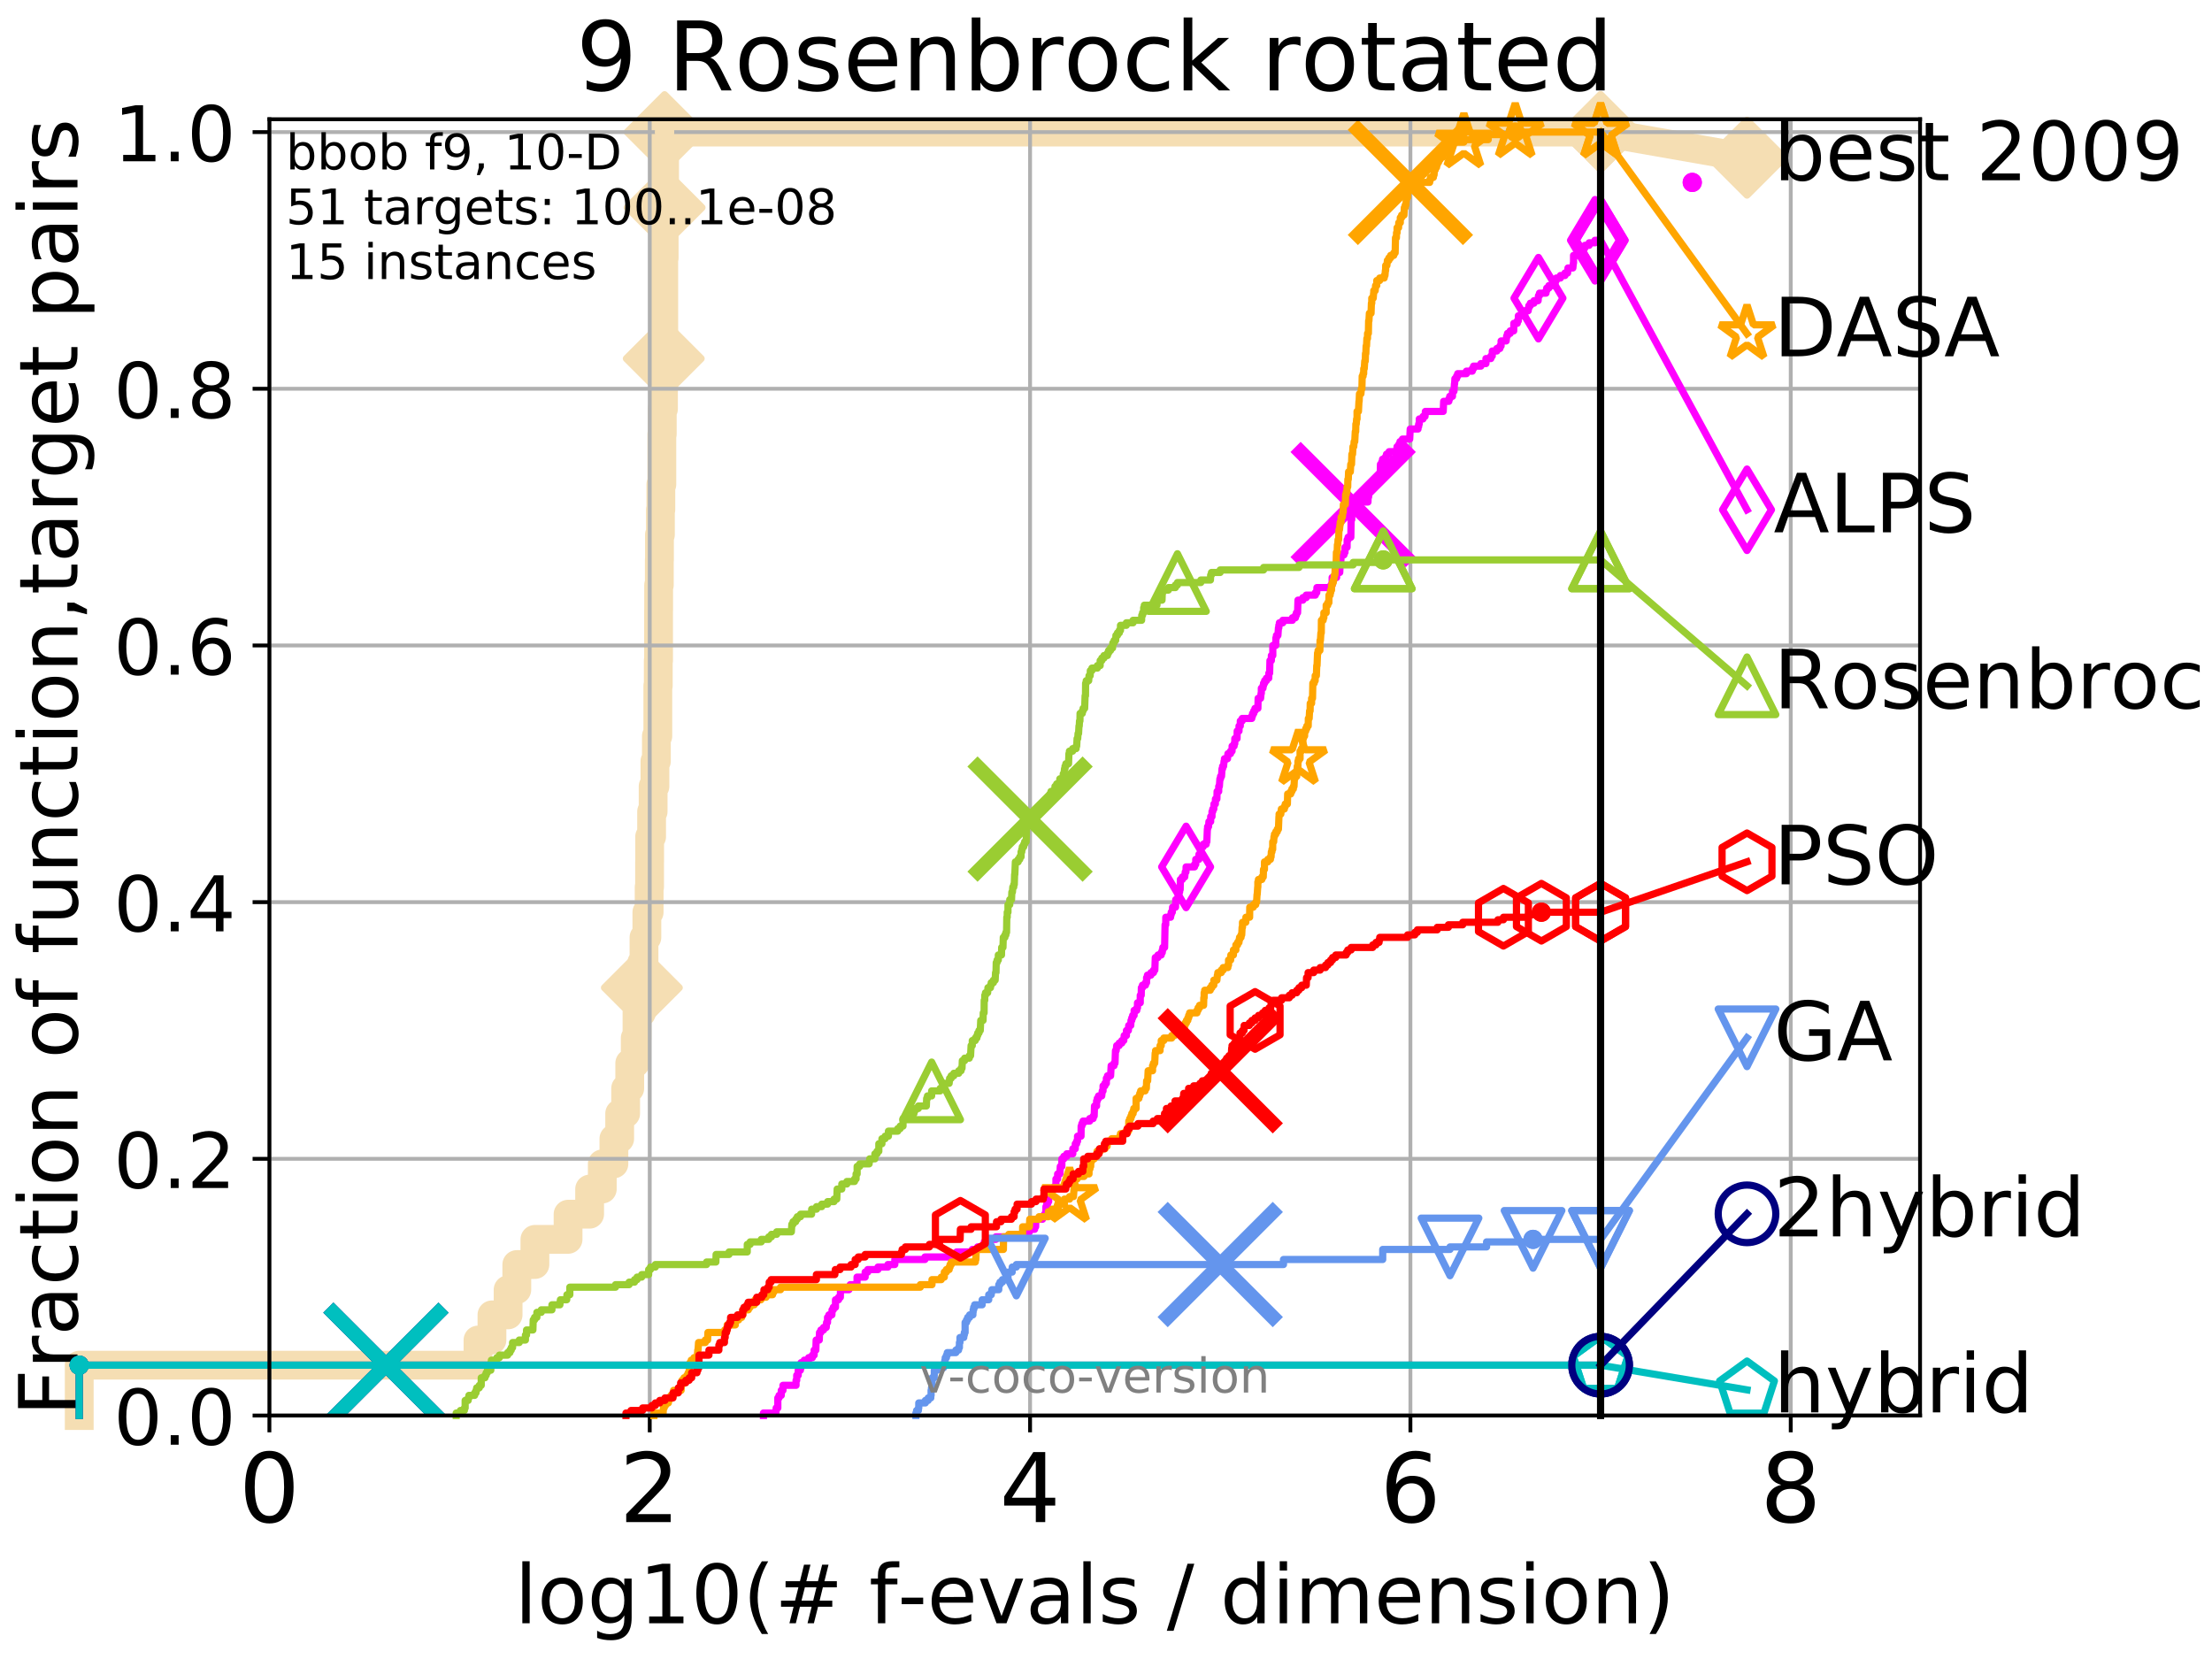 <?xml version="1.0" encoding="utf-8" standalone="no"?>
<!DOCTYPE svg PUBLIC "-//W3C//DTD SVG 1.1//EN"
  "http://www.w3.org/Graphics/SVG/1.1/DTD/svg11.dtd">
<!-- Created with matplotlib (http://matplotlib.org/) -->
<svg height="345.6pt" version="1.1" viewBox="0 0 460.8 345.6" width="460.8pt" xmlns="http://www.w3.org/2000/svg" xmlns:xlink="http://www.w3.org/1999/xlink">
 <defs>
  <style type="text/css">
*{stroke-linecap:butt;stroke-linejoin:round;}
  </style>
 </defs>
 <g id="figure_1">
  <g id="patch_1">
   <path d="M 0 345.6 
L 460.8 345.6 
L 460.8 0 
L 0 0 
z
" style="fill:#ffffff;"/>
  </g>
  <g id="axes_1">
   <g id="patch_2">
    <path d="M 56.12 294.88 
L 399.984 294.88 
L 399.984 24.84 
L 56.12 24.84 
z
" style="fill:#ffffff;"/>
   </g>
   <g id="line2d_1">
    <path d="M 16.504 294.88 
L 16.504 284.395 
L 99.575 284.395 
L 99.575 279.153 
L 102.481 279.153 
L 102.481 273.91 
L 105.848 273.91 
L 105.848 268.668 
L 107.661 268.668 
L 107.661 263.425 
L 111.431 263.425 
L 111.431 258.183 
L 118.338 258.183 
L 118.338 252.94 
L 122.831 252.94 
L 122.831 247.698 
L 125.468 247.698 
L 125.468 242.455 
L 127.887 242.455 
L 127.887 237.213 
L 129.091 237.213 
L 129.091 231.97 
L 130.333 231.97 
L 130.333 226.728 
L 131.187 226.728 
L 131.187 221.485 
L 132.331 221.485 
L 132.331 216.243 
L 132.696 216.243 
L 132.696 211 
L 133.615 211 
L 133.615 205.758 
L 133.71 205.758 
L 133.71 200.515 
L 134.158 200.515 
L 134.158 195.273 
L 134.756 195.273 
L 134.756 190.03 
L 135.23 190.03 
L 135.23 184.788 
L 135.317 184.788 
L 135.317 179.546 
L 135.334 179.546 
L 135.334 174.303 
L 135.743 174.303 
L 135.743 169.061 
L 136.059 169.061 
L 136.059 163.818 
L 136.435 163.818 
L 136.435 158.576 
L 136.739 158.576 
L 136.739 153.333 
L 137.038 153.333 
L 137.038 142.848 
L 137.131 142.848 
L 137.131 137.606 
L 137.193 137.606 
L 137.193 127.121 
L 137.209 127.121 
L 137.209 121.878 
L 137.347 121.878 
L 137.347 116.636 
L 137.378 116.636 
L 137.378 111.393 
L 137.575 111.393 
L 137.575 106.151 
L 137.666 106.151 
L 137.666 100.908 
L 137.875 100.908 
L 137.875 90.423 
L 137.964 90.423 
L 137.964 85.181 
L 138.214 85.181 
L 138.214 79.938 
L 138.228 79.938 
L 138.228 74.696 
L 138.272 74.696 
L 138.272 53.726 
L 138.359 53.726 
L 138.359 48.484 
L 138.402 48.484 
L 138.402 43.241 
L 138.445 43.241 
L 138.445 27.514 
L 333.43 27.514 
" style="fill:none;stroke:#f5deb3;stroke-linecap:square;stroke-width:6;"/>
   </g>
   <g id="line2d_2">
    <defs>
     <path d="M -0 7.778 
L 7.778 0 
L 0 -7.778 
L -7.778 -0 
z
" id="mbb12adef48" style="stroke:#f5deb3;stroke-linejoin:miter;stroke-width:1.5;"/>
    </defs>
    <g>
     <use style="fill:#f5deb3;stroke:#f5deb3;stroke-linejoin:miter;stroke-width:1.5;" x="133.71" xlink:href="#mbb12adef48" y="205.758"/>
     <use style="fill:#f5deb3;stroke:#f5deb3;stroke-linejoin:miter;stroke-width:1.5;" x="138.272" xlink:href="#mbb12adef48" y="74.696"/>
     <use style="fill:#f5deb3;stroke:#f5deb3;stroke-linejoin:miter;stroke-width:1.5;" x="138.445" xlink:href="#mbb12adef48" y="43.241"/>
     <use style="fill:#f5deb3;stroke:#f5deb3;stroke-linejoin:miter;stroke-width:1.5;" x="138.445" xlink:href="#mbb12adef48" y="27.514"/>
     <use style="fill:#f5deb3;stroke:#f5deb3;stroke-linejoin:miter;stroke-width:1.5;" x="333.43" xlink:href="#mbb12adef48" y="27.514"/>
    </g>
   </g>
   <g id="line2d_3">
    <path style="fill:none;stroke:#f5deb3;stroke-linecap:square;stroke-width:6;"/>
    <g/>
   </g>
   <g id="line2d_4">
    <path d="M 333.43 27.514 
L 363.934 32.861 
" style="fill:none;stroke:#f5deb3;stroke-linecap:square;stroke-width:6;"/>
    <g>
     <use style="fill:#f5deb3;stroke:#f5deb3;stroke-linejoin:miter;stroke-width:1.5;" x="333.43" xlink:href="#mbb12adef48" y="27.514"/>
     <use style="fill:#f5deb3;stroke:#f5deb3;stroke-linejoin:miter;stroke-width:1.5;" x="363.934" xlink:href="#mbb12adef48" y="32.861"/>
    </g>
   </g>
   <g id="matplotlib.axis_1">
    <g id="xtick_1">
     <g id="line2d_5">
      <path clip-path="url(#pf706b17615)" d="M 56.12 294.88 
L 56.12 24.84 
" style="fill:none;stroke:#b0b0b0;stroke-linecap:square;stroke-width:0.8;"/>
     </g>
     <g id="line2d_6">
      <defs>
       <path d="M 0 0 
L 0 3.5 
" id="m5697343fd6" style="stroke:#000000;stroke-width:0.8;"/>
      </defs>
      <g>
       <use style="stroke:#000000;stroke-width:0.8;" x="56.12" xlink:href="#m5697343fd6" y="294.88"/>
      </g>
     </g>
     <g id="text_1">
      <!-- 0 -->
      <defs>
       <path d="M 31.781 66.406 
Q 24.172 66.406 20.328 58.906 
Q 16.5 51.422 16.5 36.375 
Q 16.5 21.391 20.328 13.891 
Q 24.172 6.391 31.781 6.391 
Q 39.453 6.391 43.281 13.891 
Q 47.125 21.391 47.125 36.375 
Q 47.125 51.422 43.281 58.906 
Q 39.453 66.406 31.781 66.406 
z
M 31.781 74.219 
Q 44.047 74.219 50.516 64.516 
Q 56.984 54.828 56.984 36.375 
Q 56.984 17.969 50.516 8.266 
Q 44.047 -1.422 31.781 -1.422 
Q 19.531 -1.422 13.062 8.266 
Q 6.594 17.969 6.594 36.375 
Q 6.594 54.828 13.062 64.516 
Q 19.531 74.219 31.781 74.219 
z
" id="DejaVuSans-30"/>
      </defs>
      <g transform="translate(49.758 317.077)scale(0.2 -0.2)">
       <use xlink:href="#DejaVuSans-30"/>
      </g>
     </g>
    </g>
    <g id="xtick_2">
     <g id="line2d_7">
      <path clip-path="url(#pf706b17615)" d="M 135.351 294.88 
L 135.351 24.84 
" style="fill:none;stroke:#b0b0b0;stroke-linecap:square;stroke-width:0.8;"/>
     </g>
     <g id="line2d_8">
      <g>
       <use style="stroke:#000000;stroke-width:0.8;" x="135.351" xlink:href="#m5697343fd6" y="294.88"/>
      </g>
     </g>
     <g id="text_2">
      <!-- 2 -->
      <defs>
       <path d="M 19.188 8.297 
L 53.609 8.297 
L 53.609 0 
L 7.328 0 
L 7.328 8.297 
Q 12.938 14.109 22.625 23.891 
Q 32.328 33.688 34.812 36.531 
Q 39.547 41.844 41.422 45.531 
Q 43.312 49.219 43.312 52.781 
Q 43.312 58.594 39.234 62.25 
Q 35.156 65.922 28.609 65.922 
Q 23.969 65.922 18.812 64.312 
Q 13.672 62.703 7.812 59.422 
L 7.812 69.391 
Q 13.766 71.781 18.938 73 
Q 24.125 74.219 28.422 74.219 
Q 39.75 74.219 46.484 68.547 
Q 53.219 62.891 53.219 53.422 
Q 53.219 48.922 51.531 44.891 
Q 49.859 40.875 45.406 35.406 
Q 44.188 33.984 37.641 27.219 
Q 31.109 20.453 19.188 8.297 
z
" id="DejaVuSans-32"/>
      </defs>
      <g transform="translate(128.989 317.077)scale(0.2 -0.2)">
       <use xlink:href="#DejaVuSans-32"/>
      </g>
     </g>
    </g>
    <g id="xtick_3">
     <g id="line2d_9">
      <path clip-path="url(#pf706b17615)" d="M 214.583 294.88 
L 214.583 24.84 
" style="fill:none;stroke:#b0b0b0;stroke-linecap:square;stroke-width:0.8;"/>
     </g>
     <g id="line2d_10">
      <g>
       <use style="stroke:#000000;stroke-width:0.8;" x="214.583" xlink:href="#m5697343fd6" y="294.88"/>
      </g>
     </g>
     <g id="text_3">
      <!-- 4 -->
      <defs>
       <path d="M 37.797 64.312 
L 12.891 25.391 
L 37.797 25.391 
z
M 35.203 72.906 
L 47.609 72.906 
L 47.609 25.391 
L 58.016 25.391 
L 58.016 17.188 
L 47.609 17.188 
L 47.609 0 
L 37.797 0 
L 37.797 17.188 
L 4.891 17.188 
L 4.891 26.703 
z
" id="DejaVuSans-34"/>
      </defs>
      <g transform="translate(208.22 317.077)scale(0.2 -0.2)">
       <use xlink:href="#DejaVuSans-34"/>
      </g>
     </g>
    </g>
    <g id="xtick_4">
     <g id="line2d_11">
      <path clip-path="url(#pf706b17615)" d="M 293.814 294.88 
L 293.814 24.84 
" style="fill:none;stroke:#b0b0b0;stroke-linecap:square;stroke-width:0.8;"/>
     </g>
     <g id="line2d_12">
      <g>
       <use style="stroke:#000000;stroke-width:0.8;" x="293.814" xlink:href="#m5697343fd6" y="294.88"/>
      </g>
     </g>
     <g id="text_4">
      <!-- 6 -->
      <defs>
       <path d="M 33.016 40.375 
Q 26.375 40.375 22.484 35.828 
Q 18.609 31.297 18.609 23.391 
Q 18.609 15.531 22.484 10.953 
Q 26.375 6.391 33.016 6.391 
Q 39.656 6.391 43.531 10.953 
Q 47.406 15.531 47.406 23.391 
Q 47.406 31.297 43.531 35.828 
Q 39.656 40.375 33.016 40.375 
z
M 52.594 71.297 
L 52.594 62.312 
Q 48.875 64.062 45.094 64.984 
Q 41.312 65.922 37.594 65.922 
Q 27.828 65.922 22.672 59.328 
Q 17.531 52.734 16.797 39.406 
Q 19.672 43.656 24.016 45.922 
Q 28.375 48.188 33.594 48.188 
Q 44.578 48.188 50.953 41.516 
Q 57.328 34.859 57.328 23.391 
Q 57.328 12.156 50.688 5.359 
Q 44.047 -1.422 33.016 -1.422 
Q 20.359 -1.422 13.672 8.266 
Q 6.984 17.969 6.984 36.375 
Q 6.984 53.656 15.188 63.938 
Q 23.391 74.219 37.203 74.219 
Q 40.922 74.219 44.703 73.484 
Q 48.484 72.75 52.594 71.297 
z
" id="DejaVuSans-36"/>
      </defs>
      <g transform="translate(287.452 317.077)scale(0.2 -0.2)">
       <use xlink:href="#DejaVuSans-36"/>
      </g>
     </g>
    </g>
    <g id="xtick_5">
     <g id="line2d_13">
      <path clip-path="url(#pf706b17615)" d="M 373.045 294.88 
L 373.045 24.84 
" style="fill:none;stroke:#b0b0b0;stroke-linecap:square;stroke-width:0.8;"/>
     </g>
     <g id="line2d_14">
      <g>
       <use style="stroke:#000000;stroke-width:0.8;" x="373.045" xlink:href="#m5697343fd6" y="294.88"/>
      </g>
     </g>
     <g id="text_5">
      <!-- 8 -->
      <defs>
       <path d="M 31.781 34.625 
Q 24.75 34.625 20.719 30.859 
Q 16.703 27.094 16.703 20.516 
Q 16.703 13.922 20.719 10.156 
Q 24.75 6.391 31.781 6.391 
Q 38.812 6.391 42.859 10.172 
Q 46.922 13.969 46.922 20.516 
Q 46.922 27.094 42.891 30.859 
Q 38.875 34.625 31.781 34.625 
z
M 21.922 38.812 
Q 15.578 40.375 12.031 44.719 
Q 8.5 49.078 8.5 55.328 
Q 8.5 64.062 14.719 69.141 
Q 20.953 74.219 31.781 74.219 
Q 42.672 74.219 48.875 69.141 
Q 55.078 64.062 55.078 55.328 
Q 55.078 49.078 51.531 44.719 
Q 48 40.375 41.703 38.812 
Q 48.828 37.156 52.797 32.312 
Q 56.781 27.484 56.781 20.516 
Q 56.781 9.906 50.312 4.234 
Q 43.844 -1.422 31.781 -1.422 
Q 19.734 -1.422 13.25 4.234 
Q 6.781 9.906 6.781 20.516 
Q 6.781 27.484 10.781 32.312 
Q 14.797 37.156 21.922 38.812 
z
M 18.312 54.391 
Q 18.312 48.734 21.844 45.562 
Q 25.391 42.391 31.781 42.391 
Q 38.141 42.391 41.719 45.562 
Q 45.312 48.734 45.312 54.391 
Q 45.312 60.062 41.719 63.234 
Q 38.141 66.406 31.781 66.406 
Q 25.391 66.406 21.844 63.234 
Q 18.312 60.062 18.312 54.391 
z
" id="DejaVuSans-38"/>
      </defs>
      <g transform="translate(366.683 317.077)scale(0.2 -0.2)">
       <use xlink:href="#DejaVuSans-38"/>
      </g>
     </g>
    </g>
    <g id="text_6">
     <!-- log10(# f-evals / dimension) -->
     <defs>
      <path d="M 9.422 75.984 
L 18.406 75.984 
L 18.406 0 
L 9.422 0 
z
" id="DejaVuSans-6c"/>
      <path d="M 30.609 48.391 
Q 23.391 48.391 19.188 42.75 
Q 14.984 37.109 14.984 27.297 
Q 14.984 17.484 19.156 11.844 
Q 23.344 6.203 30.609 6.203 
Q 37.797 6.203 41.984 11.859 
Q 46.188 17.531 46.188 27.297 
Q 46.188 37.016 41.984 42.703 
Q 37.797 48.391 30.609 48.391 
z
M 30.609 56 
Q 42.328 56 49.016 48.375 
Q 55.719 40.766 55.719 27.297 
Q 55.719 13.875 49.016 6.219 
Q 42.328 -1.422 30.609 -1.422 
Q 18.844 -1.422 12.172 6.219 
Q 5.516 13.875 5.516 27.297 
Q 5.516 40.766 12.172 48.375 
Q 18.844 56 30.609 56 
z
" id="DejaVuSans-6f"/>
      <path d="M 45.406 27.984 
Q 45.406 37.75 41.375 43.109 
Q 37.359 48.484 30.078 48.484 
Q 22.859 48.484 18.828 43.109 
Q 14.797 37.75 14.797 27.984 
Q 14.797 18.266 18.828 12.891 
Q 22.859 7.516 30.078 7.516 
Q 37.359 7.516 41.375 12.891 
Q 45.406 18.266 45.406 27.984 
z
M 54.391 6.781 
Q 54.391 -7.172 48.188 -13.984 
Q 42 -20.797 29.203 -20.797 
Q 24.469 -20.797 20.266 -20.094 
Q 16.062 -19.391 12.109 -17.922 
L 12.109 -9.188 
Q 16.062 -11.328 19.922 -12.344 
Q 23.781 -13.375 27.781 -13.375 
Q 36.625 -13.375 41.016 -8.766 
Q 45.406 -4.156 45.406 5.172 
L 45.406 9.625 
Q 42.625 4.781 38.281 2.391 
Q 33.938 0 27.875 0 
Q 17.828 0 11.672 7.656 
Q 5.516 15.328 5.516 27.984 
Q 5.516 40.672 11.672 48.328 
Q 17.828 56 27.875 56 
Q 33.938 56 38.281 53.609 
Q 42.625 51.219 45.406 46.391 
L 45.406 54.688 
L 54.391 54.688 
z
" id="DejaVuSans-67"/>
      <path d="M 12.406 8.297 
L 28.516 8.297 
L 28.516 63.922 
L 10.984 60.406 
L 10.984 69.391 
L 28.422 72.906 
L 38.281 72.906 
L 38.281 8.297 
L 54.391 8.297 
L 54.391 0 
L 12.406 0 
z
" id="DejaVuSans-31"/>
      <path d="M 31 75.875 
Q 24.469 64.656 21.281 53.656 
Q 18.109 42.672 18.109 31.391 
Q 18.109 20.125 21.312 9.062 
Q 24.516 -2 31 -13.188 
L 23.188 -13.188 
Q 15.875 -1.703 12.234 9.375 
Q 8.594 20.453 8.594 31.391 
Q 8.594 42.281 12.203 53.312 
Q 15.828 64.359 23.188 75.875 
z
" id="DejaVuSans-28"/>
      <path d="M 51.125 44 
L 36.922 44 
L 32.812 27.688 
L 47.125 27.688 
z
M 43.797 71.781 
L 38.719 51.516 
L 52.984 51.516 
L 58.109 71.781 
L 65.922 71.781 
L 60.891 51.516 
L 76.125 51.516 
L 76.125 44 
L 58.984 44 
L 54.984 27.688 
L 70.516 27.688 
L 70.516 20.219 
L 53.078 20.219 
L 48 0 
L 40.188 0 
L 45.219 20.219 
L 30.906 20.219 
L 25.875 0 
L 18.016 0 
L 23.094 20.219 
L 7.719 20.219 
L 7.719 27.688 
L 24.906 27.688 
L 29 44 
L 13.281 44 
L 13.281 51.516 
L 30.906 51.516 
L 35.891 71.781 
z
" id="DejaVuSans-23"/>
      <path id="DejaVuSans-20"/>
      <path d="M 37.109 75.984 
L 37.109 68.5 
L 28.516 68.5 
Q 23.688 68.5 21.797 66.547 
Q 19.922 64.594 19.922 59.516 
L 19.922 54.688 
L 34.719 54.688 
L 34.719 47.703 
L 19.922 47.703 
L 19.922 0 
L 10.891 0 
L 10.891 47.703 
L 2.297 47.703 
L 2.297 54.688 
L 10.891 54.688 
L 10.891 58.5 
Q 10.891 67.625 15.141 71.797 
Q 19.391 75.984 28.609 75.984 
z
" id="DejaVuSans-66"/>
      <path d="M 4.891 31.391 
L 31.203 31.391 
L 31.203 23.391 
L 4.891 23.391 
z
" id="DejaVuSans-2d"/>
      <path d="M 56.203 29.594 
L 56.203 25.203 
L 14.891 25.203 
Q 15.484 15.922 20.484 11.062 
Q 25.484 6.203 34.422 6.203 
Q 39.594 6.203 44.453 7.469 
Q 49.312 8.734 54.109 11.281 
L 54.109 2.781 
Q 49.266 0.734 44.188 -0.344 
Q 39.109 -1.422 33.891 -1.422 
Q 20.797 -1.422 13.156 6.188 
Q 5.516 13.812 5.516 26.812 
Q 5.516 40.234 12.766 48.109 
Q 20.016 56 32.328 56 
Q 43.359 56 49.781 48.891 
Q 56.203 41.797 56.203 29.594 
z
M 47.219 32.234 
Q 47.125 39.594 43.094 43.984 
Q 39.062 48.391 32.422 48.391 
Q 24.906 48.391 20.391 44.141 
Q 15.875 39.891 15.188 32.172 
z
" id="DejaVuSans-65"/>
      <path d="M 2.984 54.688 
L 12.5 54.688 
L 29.594 8.797 
L 46.688 54.688 
L 56.203 54.688 
L 35.688 0 
L 23.484 0 
z
" id="DejaVuSans-76"/>
      <path d="M 34.281 27.484 
Q 23.391 27.484 19.188 25 
Q 14.984 22.516 14.984 16.5 
Q 14.984 11.719 18.141 8.906 
Q 21.297 6.109 26.703 6.109 
Q 34.188 6.109 38.703 11.406 
Q 43.219 16.703 43.219 25.484 
L 43.219 27.484 
z
M 52.203 31.203 
L 52.203 0 
L 43.219 0 
L 43.219 8.297 
Q 40.141 3.328 35.547 0.953 
Q 30.953 -1.422 24.312 -1.422 
Q 15.922 -1.422 10.953 3.297 
Q 6 8.016 6 15.922 
Q 6 25.141 12.172 29.828 
Q 18.359 34.516 30.609 34.516 
L 43.219 34.516 
L 43.219 35.406 
Q 43.219 41.609 39.141 45 
Q 35.062 48.391 27.688 48.391 
Q 23 48.391 18.547 47.266 
Q 14.109 46.141 10.016 43.891 
L 10.016 52.203 
Q 14.938 54.109 19.578 55.047 
Q 24.219 56 28.609 56 
Q 40.484 56 46.344 49.844 
Q 52.203 43.703 52.203 31.203 
z
" id="DejaVuSans-61"/>
      <path d="M 44.281 53.078 
L 44.281 44.578 
Q 40.484 46.531 36.375 47.5 
Q 32.281 48.484 27.875 48.484 
Q 21.188 48.484 17.844 46.438 
Q 14.5 44.391 14.5 40.281 
Q 14.5 37.156 16.891 35.375 
Q 19.281 33.594 26.516 31.984 
L 29.594 31.297 
Q 39.156 29.25 43.188 25.516 
Q 47.219 21.781 47.219 15.094 
Q 47.219 7.469 41.188 3.016 
Q 35.156 -1.422 24.609 -1.422 
Q 20.219 -1.422 15.453 -0.562 
Q 10.688 0.297 5.422 2 
L 5.422 11.281 
Q 10.406 8.688 15.234 7.391 
Q 20.062 6.109 24.812 6.109 
Q 31.156 6.109 34.562 8.281 
Q 37.984 10.453 37.984 14.406 
Q 37.984 18.062 35.516 20.016 
Q 33.062 21.969 24.703 23.781 
L 21.578 24.516 
Q 13.234 26.266 9.516 29.906 
Q 5.812 33.547 5.812 39.891 
Q 5.812 47.609 11.281 51.797 
Q 16.75 56 26.812 56 
Q 31.781 56 36.172 55.266 
Q 40.578 54.547 44.281 53.078 
z
" id="DejaVuSans-73"/>
      <path d="M 25.391 72.906 
L 33.688 72.906 
L 8.297 -9.281 
L 0 -9.281 
z
" id="DejaVuSans-2f"/>
      <path d="M 45.406 46.391 
L 45.406 75.984 
L 54.391 75.984 
L 54.391 0 
L 45.406 0 
L 45.406 8.203 
Q 42.578 3.328 38.25 0.953 
Q 33.938 -1.422 27.875 -1.422 
Q 17.969 -1.422 11.734 6.484 
Q 5.516 14.406 5.516 27.297 
Q 5.516 40.188 11.734 48.094 
Q 17.969 56 27.875 56 
Q 33.938 56 38.25 53.625 
Q 42.578 51.266 45.406 46.391 
z
M 14.797 27.297 
Q 14.797 17.391 18.875 11.75 
Q 22.953 6.109 30.078 6.109 
Q 37.203 6.109 41.297 11.75 
Q 45.406 17.391 45.406 27.297 
Q 45.406 37.203 41.297 42.844 
Q 37.203 48.484 30.078 48.484 
Q 22.953 48.484 18.875 42.844 
Q 14.797 37.203 14.797 27.297 
z
" id="DejaVuSans-64"/>
      <path d="M 9.422 54.688 
L 18.406 54.688 
L 18.406 0 
L 9.422 0 
z
M 9.422 75.984 
L 18.406 75.984 
L 18.406 64.594 
L 9.422 64.594 
z
" id="DejaVuSans-69"/>
      <path d="M 52 44.188 
Q 55.375 50.25 60.062 53.125 
Q 64.75 56 71.094 56 
Q 79.641 56 84.281 50.016 
Q 88.922 44.047 88.922 33.016 
L 88.922 0 
L 79.891 0 
L 79.891 32.719 
Q 79.891 40.578 77.094 44.375 
Q 74.312 48.188 68.609 48.188 
Q 61.625 48.188 57.562 43.547 
Q 53.516 38.922 53.516 30.906 
L 53.516 0 
L 44.484 0 
L 44.484 32.719 
Q 44.484 40.625 41.703 44.406 
Q 38.922 48.188 33.109 48.188 
Q 26.219 48.188 22.156 43.531 
Q 18.109 38.875 18.109 30.906 
L 18.109 0 
L 9.078 0 
L 9.078 54.688 
L 18.109 54.688 
L 18.109 46.188 
Q 21.188 51.219 25.484 53.609 
Q 29.781 56 35.688 56 
Q 41.656 56 45.828 52.969 
Q 50 49.953 52 44.188 
z
" id="DejaVuSans-6d"/>
      <path d="M 54.891 33.016 
L 54.891 0 
L 45.906 0 
L 45.906 32.719 
Q 45.906 40.484 42.875 44.328 
Q 39.844 48.188 33.797 48.188 
Q 26.516 48.188 22.312 43.547 
Q 18.109 38.922 18.109 30.906 
L 18.109 0 
L 9.078 0 
L 9.078 54.688 
L 18.109 54.688 
L 18.109 46.188 
Q 21.344 51.125 25.703 53.562 
Q 30.078 56 35.797 56 
Q 45.219 56 50.047 50.172 
Q 54.891 44.344 54.891 33.016 
z
" id="DejaVuSans-6e"/>
      <path d="M 8.016 75.875 
L 15.828 75.875 
Q 23.141 64.359 26.781 53.312 
Q 30.422 42.281 30.422 31.391 
Q 30.422 20.453 26.781 9.375 
Q 23.141 -1.703 15.828 -13.188 
L 8.016 -13.188 
Q 14.5 -2 17.703 9.062 
Q 20.906 20.125 20.906 31.391 
Q 20.906 42.672 17.703 53.656 
Q 14.5 64.656 8.016 75.875 
z
" id="DejaVuSans-29"/>
     </defs>
     <g transform="translate(107.211 338.154)scale(0.17 -0.17)">
      <use xlink:href="#DejaVuSans-6c"/>
      <use x="27.783" xlink:href="#DejaVuSans-6f"/>
      <use x="88.965" xlink:href="#DejaVuSans-67"/>
      <use x="152.441" xlink:href="#DejaVuSans-31"/>
      <use x="216.064" xlink:href="#DejaVuSans-30"/>
      <use x="279.688" xlink:href="#DejaVuSans-28"/>
      <use x="318.701" xlink:href="#DejaVuSans-23"/>
      <use x="402.49" xlink:href="#DejaVuSans-20"/>
      <use x="434.277" xlink:href="#DejaVuSans-66"/>
      <use x="469.404" xlink:href="#DejaVuSans-2d"/>
      <use x="505.488" xlink:href="#DejaVuSans-65"/>
      <use x="567.012" xlink:href="#DejaVuSans-76"/>
      <use x="626.191" xlink:href="#DejaVuSans-61"/>
      <use x="687.471" xlink:href="#DejaVuSans-6c"/>
      <use x="715.254" xlink:href="#DejaVuSans-73"/>
      <use x="767.354" xlink:href="#DejaVuSans-20"/>
      <use x="799.141" xlink:href="#DejaVuSans-2f"/>
      <use x="832.832" xlink:href="#DejaVuSans-20"/>
      <use x="864.619" xlink:href="#DejaVuSans-64"/>
      <use x="928.096" xlink:href="#DejaVuSans-69"/>
      <use x="955.879" xlink:href="#DejaVuSans-6d"/>
      <use x="1053.291" xlink:href="#DejaVuSans-65"/>
      <use x="1114.814" xlink:href="#DejaVuSans-6e"/>
      <use x="1178.193" xlink:href="#DejaVuSans-73"/>
      <use x="1230.293" xlink:href="#DejaVuSans-69"/>
      <use x="1258.076" xlink:href="#DejaVuSans-6f"/>
      <use x="1319.258" xlink:href="#DejaVuSans-6e"/>
      <use x="1382.637" xlink:href="#DejaVuSans-29"/>
     </g>
    </g>
   </g>
   <g id="matplotlib.axis_2">
    <g id="ytick_1">
     <g id="line2d_15">
      <path clip-path="url(#pf706b17615)" d="M 56.12 294.88 
L 399.984 294.88 
" style="fill:none;stroke:#b0b0b0;stroke-linecap:square;stroke-width:0.8;"/>
     </g>
     <g id="line2d_16">
      <defs>
       <path d="M 0 0 
L -3.5 0 
" id="m3fbf188541" style="stroke:#000000;stroke-width:0.8;"/>
      </defs>
      <g>
       <use style="stroke:#000000;stroke-width:0.8;" x="56.12" xlink:href="#m3fbf188541" y="294.88"/>
      </g>
     </g>
     <g id="text_7">
      <!-- 0.0 -->
      <defs>
       <path d="M 10.688 12.406 
L 21 12.406 
L 21 0 
L 10.688 0 
z
" id="DejaVuSans-2e"/>
      </defs>
      <g transform="translate(23.675 300.959)scale(0.16 -0.16)">
       <use xlink:href="#DejaVuSans-30"/>
       <use x="63.623" xlink:href="#DejaVuSans-2e"/>
       <use x="95.41" xlink:href="#DejaVuSans-30"/>
      </g>
     </g>
    </g>
    <g id="ytick_2">
     <g id="line2d_17">
      <path clip-path="url(#pf706b17615)" d="M 56.12 241.407 
L 399.984 241.407 
" style="fill:none;stroke:#b0b0b0;stroke-linecap:square;stroke-width:0.8;"/>
     </g>
     <g id="line2d_18">
      <g>
       <use style="stroke:#000000;stroke-width:0.8;" x="56.12" xlink:href="#m3fbf188541" y="241.407"/>
      </g>
     </g>
     <g id="text_8">
      <!-- 0.2 -->
      <g transform="translate(23.675 247.485)scale(0.16 -0.16)">
       <use xlink:href="#DejaVuSans-30"/>
       <use x="63.623" xlink:href="#DejaVuSans-2e"/>
       <use x="95.41" xlink:href="#DejaVuSans-32"/>
      </g>
     </g>
    </g>
    <g id="ytick_3">
     <g id="line2d_19">
      <path clip-path="url(#pf706b17615)" d="M 56.12 187.933 
L 399.984 187.933 
" style="fill:none;stroke:#b0b0b0;stroke-linecap:square;stroke-width:0.8;"/>
     </g>
     <g id="line2d_20">
      <g>
       <use style="stroke:#000000;stroke-width:0.8;" x="56.12" xlink:href="#m3fbf188541" y="187.933"/>
      </g>
     </g>
     <g id="text_9">
      <!-- 0.4 -->
      <g transform="translate(23.675 194.012)scale(0.16 -0.16)">
       <use xlink:href="#DejaVuSans-30"/>
       <use x="63.623" xlink:href="#DejaVuSans-2e"/>
       <use x="95.41" xlink:href="#DejaVuSans-34"/>
      </g>
     </g>
    </g>
    <g id="ytick_4">
     <g id="line2d_21">
      <path clip-path="url(#pf706b17615)" d="M 56.12 134.46 
L 399.984 134.46 
" style="fill:none;stroke:#b0b0b0;stroke-linecap:square;stroke-width:0.8;"/>
     </g>
     <g id="line2d_22">
      <g>
       <use style="stroke:#000000;stroke-width:0.8;" x="56.12" xlink:href="#m3fbf188541" y="134.46"/>
      </g>
     </g>
     <g id="text_10">
      <!-- 0.6 -->
      <g transform="translate(23.675 140.539)scale(0.16 -0.16)">
       <use xlink:href="#DejaVuSans-30"/>
       <use x="63.623" xlink:href="#DejaVuSans-2e"/>
       <use x="95.41" xlink:href="#DejaVuSans-36"/>
      </g>
     </g>
    </g>
    <g id="ytick_5">
     <g id="line2d_23">
      <path clip-path="url(#pf706b17615)" d="M 56.12 80.987 
L 399.984 80.987 
" style="fill:none;stroke:#b0b0b0;stroke-linecap:square;stroke-width:0.8;"/>
     </g>
     <g id="line2d_24">
      <g>
       <use style="stroke:#000000;stroke-width:0.8;" x="56.12" xlink:href="#m3fbf188541" y="80.987"/>
      </g>
     </g>
     <g id="text_11">
      <!-- 0.8 -->
      <g transform="translate(23.675 87.066)scale(0.16 -0.16)">
       <use xlink:href="#DejaVuSans-30"/>
       <use x="63.623" xlink:href="#DejaVuSans-2e"/>
       <use x="95.41" xlink:href="#DejaVuSans-38"/>
      </g>
     </g>
    </g>
    <g id="ytick_6">
     <g id="line2d_25">
      <path clip-path="url(#pf706b17615)" d="M 56.12 27.514 
L 399.984 27.514 
" style="fill:none;stroke:#b0b0b0;stroke-linecap:square;stroke-width:0.8;"/>
     </g>
     <g id="line2d_26">
      <g>
       <use style="stroke:#000000;stroke-width:0.8;" x="56.12" xlink:href="#m3fbf188541" y="27.514"/>
      </g>
     </g>
     <g id="text_12">
      <!-- 1.0 -->
      <g transform="translate(23.675 33.592)scale(0.16 -0.16)">
       <use xlink:href="#DejaVuSans-31"/>
       <use x="63.623" xlink:href="#DejaVuSans-2e"/>
       <use x="95.41" xlink:href="#DejaVuSans-30"/>
      </g>
     </g>
    </g>
    <g id="text_13">
     <!-- Fraction of function,target pairs -->
     <defs>
      <path d="M 9.812 72.906 
L 51.703 72.906 
L 51.703 64.594 
L 19.672 64.594 
L 19.672 43.109 
L 48.578 43.109 
L 48.578 34.812 
L 19.672 34.812 
L 19.672 0 
L 9.812 0 
z
" id="DejaVuSans-46"/>
      <path d="M 41.109 46.297 
Q 39.594 47.172 37.812 47.578 
Q 36.031 48 33.891 48 
Q 26.266 48 22.188 43.047 
Q 18.109 38.094 18.109 28.812 
L 18.109 0 
L 9.078 0 
L 9.078 54.688 
L 18.109 54.688 
L 18.109 46.188 
Q 20.953 51.172 25.484 53.578 
Q 30.031 56 36.531 56 
Q 37.453 56 38.578 55.875 
Q 39.703 55.766 41.062 55.516 
z
" id="DejaVuSans-72"/>
      <path d="M 48.781 52.594 
L 48.781 44.188 
Q 44.969 46.297 41.141 47.344 
Q 37.312 48.391 33.406 48.391 
Q 24.656 48.391 19.812 42.844 
Q 14.984 37.312 14.984 27.297 
Q 14.984 17.281 19.812 11.734 
Q 24.656 6.203 33.406 6.203 
Q 37.312 6.203 41.141 7.25 
Q 44.969 8.297 48.781 10.406 
L 48.781 2.094 
Q 45.016 0.344 40.984 -0.531 
Q 36.969 -1.422 32.422 -1.422 
Q 20.062 -1.422 12.781 6.344 
Q 5.516 14.109 5.516 27.297 
Q 5.516 40.672 12.859 48.328 
Q 20.219 56 33.016 56 
Q 37.156 56 41.109 55.141 
Q 45.062 54.297 48.781 52.594 
z
" id="DejaVuSans-63"/>
      <path d="M 18.312 70.219 
L 18.312 54.688 
L 36.812 54.688 
L 36.812 47.703 
L 18.312 47.703 
L 18.312 18.016 
Q 18.312 11.328 20.141 9.422 
Q 21.969 7.516 27.594 7.516 
L 36.812 7.516 
L 36.812 0 
L 27.594 0 
Q 17.188 0 13.234 3.875 
Q 9.281 7.766 9.281 18.016 
L 9.281 47.703 
L 2.688 47.703 
L 2.688 54.688 
L 9.281 54.688 
L 9.281 70.219 
z
" id="DejaVuSans-74"/>
      <path d="M 8.5 21.578 
L 8.5 54.688 
L 17.484 54.688 
L 17.484 21.922 
Q 17.484 14.156 20.5 10.266 
Q 23.531 6.391 29.594 6.391 
Q 36.859 6.391 41.078 11.031 
Q 45.312 15.672 45.312 23.688 
L 45.312 54.688 
L 54.297 54.688 
L 54.297 0 
L 45.312 0 
L 45.312 8.406 
Q 42.047 3.422 37.719 1 
Q 33.406 -1.422 27.688 -1.422 
Q 18.266 -1.422 13.375 4.438 
Q 8.5 10.297 8.5 21.578 
z
M 31.109 56 
z
" id="DejaVuSans-75"/>
      <path d="M 11.719 12.406 
L 22.016 12.406 
L 22.016 4 
L 14.016 -11.625 
L 7.719 -11.625 
L 11.719 4 
z
" id="DejaVuSans-2c"/>
      <path d="M 18.109 8.203 
L 18.109 -20.797 
L 9.078 -20.797 
L 9.078 54.688 
L 18.109 54.688 
L 18.109 46.391 
Q 20.953 51.266 25.266 53.625 
Q 29.594 56 35.594 56 
Q 45.562 56 51.781 48.094 
Q 58.016 40.188 58.016 27.297 
Q 58.016 14.406 51.781 6.484 
Q 45.562 -1.422 35.594 -1.422 
Q 29.594 -1.422 25.266 0.953 
Q 20.953 3.328 18.109 8.203 
z
M 48.688 27.297 
Q 48.688 37.203 44.609 42.844 
Q 40.531 48.484 33.406 48.484 
Q 26.266 48.484 22.188 42.844 
Q 18.109 37.203 18.109 27.297 
Q 18.109 17.391 22.188 11.75 
Q 26.266 6.109 33.406 6.109 
Q 40.531 6.109 44.609 11.75 
Q 48.688 17.391 48.688 27.297 
z
" id="DejaVuSans-70"/>
     </defs>
     <g transform="translate(16.14 294.999)rotate(-90)scale(0.17 -0.17)">
      <use xlink:href="#DejaVuSans-46"/>
      <use x="57.41" xlink:href="#DejaVuSans-72"/>
      <use x="98.523" xlink:href="#DejaVuSans-61"/>
      <use x="159.803" xlink:href="#DejaVuSans-63"/>
      <use x="214.783" xlink:href="#DejaVuSans-74"/>
      <use x="253.992" xlink:href="#DejaVuSans-69"/>
      <use x="281.775" xlink:href="#DejaVuSans-6f"/>
      <use x="342.957" xlink:href="#DejaVuSans-6e"/>
      <use x="406.336" xlink:href="#DejaVuSans-20"/>
      <use x="438.123" xlink:href="#DejaVuSans-6f"/>
      <use x="499.305" xlink:href="#DejaVuSans-66"/>
      <use x="534.51" xlink:href="#DejaVuSans-20"/>
      <use x="566.297" xlink:href="#DejaVuSans-66"/>
      <use x="601.502" xlink:href="#DejaVuSans-75"/>
      <use x="664.881" xlink:href="#DejaVuSans-6e"/>
      <use x="728.26" xlink:href="#DejaVuSans-63"/>
      <use x="783.24" xlink:href="#DejaVuSans-74"/>
      <use x="822.449" xlink:href="#DejaVuSans-69"/>
      <use x="850.232" xlink:href="#DejaVuSans-6f"/>
      <use x="911.414" xlink:href="#DejaVuSans-6e"/>
      <use x="974.793" xlink:href="#DejaVuSans-2c"/>
      <use x="1006.58" xlink:href="#DejaVuSans-74"/>
      <use x="1045.789" xlink:href="#DejaVuSans-61"/>
      <use x="1107.068" xlink:href="#DejaVuSans-72"/>
      <use x="1148.166" xlink:href="#DejaVuSans-67"/>
      <use x="1211.643" xlink:href="#DejaVuSans-65"/>
      <use x="1273.166" xlink:href="#DejaVuSans-74"/>
      <use x="1312.375" xlink:href="#DejaVuSans-20"/>
      <use x="1344.162" xlink:href="#DejaVuSans-70"/>
      <use x="1407.639" xlink:href="#DejaVuSans-61"/>
      <use x="1468.918" xlink:href="#DejaVuSans-69"/>
      <use x="1496.701" xlink:href="#DejaVuSans-72"/>
      <use x="1537.814" xlink:href="#DejaVuSans-73"/>
     </g>
    </g>
   </g>
   <g id="line2d_27">
    <defs>
     <path d="M 0 1.5 
C 0.398 1.5 0.779 1.342 1.061 1.061 
C 1.342 0.779 1.5 0.398 1.5 0 
C 1.5 -0.398 1.342 -0.779 1.061 -1.061 
C 0.779 -1.342 0.398 -1.5 0 -1.5 
C -0.398 -1.5 -0.779 -1.342 -1.061 -1.061 
C -1.342 -0.779 -1.5 -0.398 -1.5 0 
C -1.5 0.398 -1.342 0.779 -1.061 1.061 
C -0.779 1.342 -0.398 1.5 0 1.5 
z
" id="mc8ba528b92" style="stroke:#f5deb3;"/>
    </defs>
    <g>
     <use style="fill:#f5deb3;stroke:#f5deb3;" x="138.445" xlink:href="#mc8ba528b92" y="27.514"/>
     <use style="fill:#f5deb3;stroke:#f5deb3;" x="138.445" xlink:href="#mc8ba528b92" y="27.514"/>
    </g>
   </g>
   <g id="line2d_28">
    <defs>
     <path d="M 0 1.5 
C 0.398 1.5 0.779 1.342 1.061 1.061 
C 1.342 0.779 1.5 0.398 1.5 0 
C 1.5 -0.398 1.342 -0.779 1.061 -1.061 
C 0.779 -1.342 0.398 -1.5 0 -1.5 
C -0.398 -1.5 -0.779 -1.342 -1.061 -1.061 
C -1.342 -0.779 -1.5 -0.398 -1.5 0 
C -1.5 0.398 -1.342 0.779 -1.061 1.061 
C -0.779 1.342 -0.398 1.5 0 1.5 
z
" id="m0926a62024" style="stroke:#000080;"/>
    </defs>
    <g>
     <use style="fill:#000080;stroke:#000080;" x="16.504" xlink:href="#m0926a62024" y="284.395"/>
     <use style="fill:#000080;stroke:#000080;" x="16.504" xlink:href="#m0926a62024" y="284.395"/>
    </g>
   </g>
   <g id="line2d_29">
    <path d="M 16.504 294.88 
L 16.504 284.395 
L 333.43 284.395 
" style="fill:none;stroke:#000080;stroke-linecap:square;stroke-width:1.5;"/>
   </g>
   <g id="line2d_30">
    <defs>
     <path d="M 0 6 
C 1.591 6 3.117 5.368 4.243 4.243 
C 5.368 3.117 6 1.591 6 0 
C 6 -1.591 5.368 -3.117 4.243 -4.243 
C 3.117 -5.368 1.591 -6 0 -6 
C -1.591 -6 -3.117 -5.368 -4.243 -4.243 
C -5.368 -3.117 -6 -1.591 -6 0 
C -6 1.591 -5.368 3.117 -4.243 4.243 
C -3.117 5.368 -1.591 6 0 6 
z
" id="m3819d2ddc2" style="stroke:#000080;stroke-width:1.5;"/>
    </defs>
    <g>
     <use style="fill-opacity:0;stroke:#000080;stroke-width:1.5;" x="333.43" xlink:href="#m3819d2ddc2" y="284.395"/>
    </g>
   </g>
   <g id="line2d_31">
    <path style="fill:none;stroke:#000080;stroke-linecap:square;stroke-width:1.5;"/>
    <g/>
   </g>
   <g id="line2d_32">
    <path clip-path="url(#pf706b17615)" d="M 80.396 284.395 
" style="fill:none;stroke:#000080;stroke-linecap:square;stroke-width:1.5;"/>
    <defs>
     <path d="M -12 12 
L 12 -12 
M -12 -12 
L 12 12 
" id="m9d531d2dcb" style="stroke:#000080;stroke-width:3;"/>
    </defs>
    <g clip-path="url(#pf706b17615)">
     <use style="fill:#000080;stroke:#000080;stroke-width:3;" x="80.396" xlink:href="#m9d531d2dcb" y="284.395"/>
    </g>
   </g>
   <g id="line2d_33">
    <defs>
     <path d="M 0 1.5 
C 0.398 1.5 0.779 1.342 1.061 1.061 
C 1.342 0.779 1.5 0.398 1.5 0 
C 1.5 -0.398 1.342 -0.779 1.061 -1.061 
C 0.779 -1.342 0.398 -1.5 0 -1.5 
C -0.398 -1.5 -0.779 -1.342 -1.061 -1.061 
C -1.342 -0.779 -1.5 -0.398 -1.5 0 
C -1.5 0.398 -1.342 0.779 -1.061 1.061 
C -0.779 1.342 -0.398 1.5 0 1.5 
z
" id="m1246e7101c" style="stroke:#ff00ff;"/>
    </defs>
    <g>
     <use style="fill:#ff00ff;stroke:#ff00ff;" x="352.529" xlink:href="#m1246e7101c" y="37.999"/>
     <use style="fill:#ff00ff;stroke:#ff00ff;" x="352.529" xlink:href="#m1246e7101c" y="37.999"/>
    </g>
   </g>
   <g id="line2d_34">
    <path d="M 159.038 294.88 
L 159.038 294.356 
L 161.629 294.356 
L 161.693 293.307 
L 162.035 293.307 
L 162.035 291.21 
L 162.289 291.21 
L 162.289 290.686 
L 162.754 290.686 
L 162.754 289.638 
L 163.103 289.638 
L 163.103 288.589 
L 165.831 288.589 
L 165.831 287.541 
L 165.971 287.541 
L 165.971 286.492 
L 166.284 286.492 
L 166.284 285.444 
L 166.74 285.444 
L 166.74 284.919 
L 166.872 284.919 
L 166.872 283.871 
L 167.542 283.871 
L 167.542 283.347 
L 168.458 283.347 
L 168.458 282.822 
L 169.229 282.822 
L 169.229 282.298 
L 169.6 282.298 
L 169.6 281.25 
L 169.953 281.25 
L 170.02 279.153 
L 170.67 279.153 
L 170.717 277.58 
L 171.009 277.58 
L 171.009 277.056 
L 171.565 277.056 
L 171.565 276.531 
L 172.12 276.531 
L 172.193 275.483 
L 172.388 275.483 
L 172.388 274.434 
L 172.674 274.434 
L 172.674 273.91 
L 173.301 273.91 
L 173.329 272.862 
L 173.588 272.862 
L 173.588 272.337 
L 174.046 272.337 
L 174.046 270.765 
L 174.691 270.765 
L 174.691 270.24 
L 175.063 270.24 
L 175.085 268.668 
L 176.849 268.668 
L 176.849 268.143 
L 177.114 268.143 
L 177.114 267.619 
L 178.537 267.619 
L 178.537 266.046 
L 180.228 266.046 
L 180.228 264.998 
L 180.766 264.998 
L 180.766 264.474 
L 182.898 264.474 
L 182.898 263.949 
L 184.964 263.949 
L 184.964 263.425 
L 186.405 263.425 
L 186.405 262.377 
L 192.683 262.377 
L 192.683 261.852 
L 199.271 261.852 
L 199.271 260.804 
L 202.545 260.804 
L 202.545 260.28 
L 203.653 260.28 
L 203.653 259.755 
L 205.044 259.755 
L 205.044 258.707 
L 205.801 258.707 
L 205.801 258.183 
L 207.46 258.183 
L 207.46 257.658 
L 212.281 257.658 
L 212.281 257.134 
L 213.882 257.134 
L 213.882 256.61 
L 214.448 256.61 
L 214.448 256.086 
L 215.528 256.086 
L 215.528 255.561 
L 215.744 255.561 
L 215.778 253.989 
L 217.178 253.989 
L 217.178 253.464 
L 217.588 253.464 
L 217.588 252.94 
L 217.876 252.94 
L 217.879 251.367 
L 218.049 251.367 
L 218.049 250.843 
L 218.234 250.843 
L 218.234 250.319 
L 218.458 250.319 
L 218.458 249.27 
L 218.586 249.27 
L 218.586 248.746 
L 218.891 248.746 
L 218.891 247.698 
L 219.642 247.698 
L 219.642 247.173 
L 219.971 247.173 
L 219.971 245.601 
L 220.322 245.601 
L 220.322 244.552 
L 220.792 244.552 
L 220.877 242.979 
L 221.206 242.979 
L 221.206 241.407 
L 221.622 241.407 
L 221.622 240.882 
L 222.224 240.882 
L 222.224 240.358 
L 223.483 240.358 
L 223.483 239.31 
L 223.998 239.31 
L 223.999 238.261 
L 224.282 238.261 
L 224.282 237.737 
L 224.469 237.737 
L 224.469 236.689 
L 225.198 236.689 
L 225.222 234.592 
L 225.376 234.592 
L 225.376 234.067 
L 225.612 234.067 
L 225.612 233.543 
L 226.999 233.543 
L 226.999 233.019 
L 227.719 233.019 
L 227.719 232.495 
L 227.935 232.495 
L 228.005 230.398 
L 228.437 230.398 
L 228.437 229.349 
L 228.58 229.349 
L 228.58 228.825 
L 228.844 228.825 
L 228.844 228.301 
L 229.512 228.301 
L 229.62 227.252 
L 229.785 227.252 
L 229.785 226.204 
L 230.165 226.204 
L 230.165 225.679 
L 230.474 225.679 
L 230.474 224.631 
L 230.706 224.631 
L 230.706 224.107 
L 231.362 224.107 
L 231.473 222.01 
L 232.066 222.01 
L 232.066 221.485 
L 232.277 221.485 
L 232.373 218.864 
L 232.523 218.864 
L 232.629 217.816 
L 233.142 217.816 
L 233.142 217.291 
L 233.692 217.291 
L 233.692 216.767 
L 234.105 216.767 
L 234.191 215.719 
L 234.657 215.719 
L 234.66 214.67 
L 235.062 214.67 
L 235.133 213.622 
L 235.556 213.622 
L 235.608 212.573 
L 235.768 212.573 
L 235.768 212.049 
L 235.956 212.049 
L 235.956 211.525 
L 236.26 211.525 
L 236.26 210.476 
L 236.813 210.476 
L 236.813 209.952 
L 236.961 209.952 
L 236.961 208.903 
L 237.536 208.903 
L 237.536 207.331 
L 237.739 207.331 
L 237.764 205.758 
L 237.992 205.758 
L 237.992 205.234 
L 238.621 205.234 
L 238.621 204.709 
L 238.852 204.709 
L 238.852 203.661 
L 239.032 203.661 
L 239.032 203.137 
L 239.766 203.137 
L 239.766 202.612 
L 240.297 202.612 
L 240.297 202.088 
L 240.573 202.088 
L 240.669 199.467 
L 241.228 199.467 
L 241.228 198.943 
L 241.901 198.943 
L 241.901 198.418 
L 242.124 198.418 
L 242.124 197.894 
L 242.239 197.894 
L 242.239 197.37 
L 242.609 197.37 
L 242.705 192.652 
L 242.842 192.652 
L 242.857 191.079 
L 243.857 191.079 
L 243.857 190.555 
L 243.984 190.555 
L 243.984 190.03 
L 244.211 190.03 
L 244.273 188.982 
L 244.885 188.982 
L 244.927 187.409 
L 245.429 187.409 
L 245.429 186.361 
L 245.593 186.361 
L 245.593 185.836 
L 245.733 185.836 
L 245.733 185.312 
L 245.851 185.312 
L 245.895 183.215 
L 246.302 183.215 
L 246.302 182.691 
L 246.797 182.691 
L 246.906 181.642 
L 247.06 181.642 
L 247.087 180.594 
L 248.841 180.594 
L 248.841 180.07 
L 249.097 180.07 
L 249.097 179.021 
L 249.764 179.021 
L 249.764 177.973 
L 250.107 177.973 
L 250.107 176.4 
L 250.642 176.4 
L 250.642 175.876 
L 251.267 175.876 
L 251.267 175.352 
L 251.409 175.352 
L 251.515 172.73 
L 251.564 172.73 
L 251.564 172.206 
L 251.765 172.206 
L 251.84 171.158 
L 252.205 171.158 
L 252.205 170.109 
L 252.481 170.109 
L 252.481 169.061 
L 252.64 169.061 
L 252.64 168.536 
L 252.859 168.536 
L 252.886 167.488 
L 253.18 167.488 
L 253.195 166.439 
L 253.501 166.439 
L 253.541 164.867 
L 253.881 164.867 
L 253.881 163.818 
L 254.018 163.818 
L 254.126 162.245 
L 254.26 162.245 
L 254.26 161.721 
L 254.466 161.721 
L 254.566 160.148 
L 254.688 160.148 
L 254.688 159.624 
L 254.893 159.624 
L 254.99 158.576 
L 255.077 158.576 
L 255.077 158.051 
L 255.716 158.051 
L 255.8 157.003 
L 256.339 157.003 
L 256.339 156.479 
L 256.661 156.479 
L 256.67 155.43 
L 257.087 155.43 
L 257.087 154.906 
L 257.232 154.906 
L 257.232 153.857 
L 257.698 153.857 
L 257.727 152.285 
L 258.111 152.285 
L 258.111 151.236 
L 258.378 151.236 
L 258.378 150.188 
L 258.769 150.188 
L 258.769 149.663 
L 260.766 149.663 
L 260.766 149.139 
L 260.934 149.139 
L 260.934 148.615 
L 261.186 148.615 
L 261.186 148.091 
L 261.433 148.091 
L 261.433 147.566 
L 262.043 147.566 
L 262.09 145.469 
L 262.604 145.469 
L 262.705 144.421 
L 262.76 144.421 
L 262.76 143.372 
L 263.103 143.372 
L 263.103 142.848 
L 263.216 142.848 
L 263.216 142.324 
L 263.447 142.324 
L 263.447 141.8 
L 263.818 141.8 
L 263.818 141.275 
L 264.304 141.275 
L 264.321 140.227 
L 264.487 140.227 
L 264.553 137.606 
L 264.849 137.606 
L 264.849 136.557 
L 265.148 136.557 
L 265.148 134.46 
L 265.762 134.46 
L 265.79 132.887 
L 265.904 132.887 
L 265.904 132.363 
L 266.215 132.363 
L 266.322 130.79 
L 266.403 130.79 
L 266.403 130.266 
L 266.515 130.266 
L 266.515 129.742 
L 267.23 129.742 
L 267.23 129.218 
L 269.23 129.218 
L 269.23 128.693 
L 269.865 128.693 
L 269.865 128.169 
L 270.061 128.169 
L 270.061 127.645 
L 270.311 127.645 
L 270.39 125.024 
L 271.403 125.024 
L 271.403 124.499 
L 272.105 124.499 
L 272.105 123.975 
L 274.01 123.975 
L 274.01 123.451 
L 274.304 123.451 
L 274.342 122.403 
L 277.24 122.403 
L 277.24 121.878 
L 277.509 121.878 
L 277.509 120.306 
L 278.439 120.306 
L 278.455 119.257 
L 279.092 119.257 
L 279.162 117.684 
L 279.27 117.684 
L 279.369 116.112 
L 279.388 116.112 
L 279.388 115.587 
L 279.979 115.587 
L 279.979 115.063 
L 280.187 115.063 
L 280.187 114.015 
L 280.623 114.015 
L 280.637 112.442 
L 280.829 112.442 
L 280.829 111.918 
L 281.405 111.918 
L 281.46 108.248 
L 281.593 108.248 
L 281.658 105.102 
L 283.293 105.102 
L 283.293 104.578 
L 284.973 104.578 
L 285.004 103.53 
L 285.108 103.53 
L 285.175 101.433 
L 285.366 101.433 
L 285.366 100.908 
L 286.259 100.908 
L 286.259 100.384 
L 286.782 100.384 
L 286.851 99.336 
L 287.518 99.336 
L 287.575 96.714 
L 287.86 96.714 
L 287.86 96.19 
L 288.009 96.19 
L 288.009 95.666 
L 288.624 95.666 
L 288.624 95.142 
L 288.832 95.142 
L 288.832 94.617 
L 289.375 94.617 
L 289.375 94.093 
L 290.962 94.093 
L 291.027 93.045 
L 291.423 93.045 
L 291.423 92.52 
L 291.646 92.52 
L 291.646 91.996 
L 292.148 91.996 
L 292.148 91.472 
L 293.667 91.472 
L 293.773 89.375 
L 295.395 89.375 
L 295.395 88.851 
L 295.536 88.851 
L 295.536 88.326 
L 295.66 88.326 
L 295.66 87.278 
L 296.434 87.278 
L 296.434 86.754 
L 296.858 86.754 
L 296.931 85.705 
L 300.646 85.705 
L 300.741 83.608 
L 301.821 83.608 
L 301.821 83.084 
L 302.008 83.084 
L 302.008 82.56 
L 302.58 82.56 
L 302.58 81.511 
L 302.887 81.511 
L 302.99 79.938 
L 303.025 79.938 
L 303.081 78.89 
L 303.428 78.89 
L 303.428 78.366 
L 303.663 78.366 
L 303.663 77.841 
L 305.481 77.841 
L 305.481 77.317 
L 306.705 77.317 
L 306.705 76.793 
L 306.97 76.793 
L 306.97 76.269 
L 308.494 76.269 
L 308.494 75.744 
L 309.549 75.744 
L 309.549 74.696 
L 310.57 74.696 
L 310.57 74.172 
L 310.862 74.172 
L 310.876 73.123 
L 311.816 73.123 
L 311.816 72.599 
L 312.456 72.599 
L 312.456 72.075 
L 312.703 72.075 
L 312.703 71.026 
L 313.766 71.026 
L 313.869 69.978 
L 314.037 69.978 
L 314.037 69.453 
L 314.6 69.453 
L 314.6 68.929 
L 315.334 68.929 
L 315.357 67.356 
L 316.082 67.356 
L 316.082 66.832 
L 316.298 66.832 
L 316.298 65.784 
L 317.628 65.784 
L 317.636 64.735 
L 318.358 64.735 
L 318.358 64.211 
L 318.481 64.211 
L 318.481 63.687 
L 318.799 63.687 
L 318.799 63.163 
L 319.557 63.163 
L 319.557 62.638 
L 320.419 62.638 
L 320.489 61.59 
L 320.703 61.59 
L 320.703 61.066 
L 322.061 61.066 
L 322.061 60.541 
L 322.206 60.541 
L 322.206 60.017 
L 322.659 60.017 
L 322.659 59.493 
L 323.783 59.493 
L 323.783 58.969 
L 323.976 58.969 
L 323.976 58.444 
L 324.197 58.444 
L 324.197 57.92 
L 325.061 57.92 
L 325.061 57.396 
L 326.013 57.396 
L 326.013 56.872 
L 326.56 56.872 
L 326.641 55.823 
L 327.654 55.823 
L 327.764 54.775 
L 327.797 54.775 
L 327.797 53.202 
L 328.817 53.202 
L 328.817 52.678 
L 329.021 52.678 
L 329.021 52.153 
L 329.941 52.153 
L 329.941 51.629 
L 330.167 51.629 
L 330.167 51.105 
L 331.05 51.105 
L 331.05 50.581 
L 332.268 50.581 
L 332.268 50.056 
L 333.43 50.056 
L 333.43 50.056 
" style="fill:none;stroke:#ff00ff;stroke-linecap:square;stroke-width:1.5;"/>
   </g>
   <g id="line2d_35">
    <defs>
     <path d="M -0 8.485 
L 5.091 0 
L 0 -8.485 
L -5.091 -0 
z
" id="m73d7ca2e06" style="stroke:#ff00ff;stroke-linejoin:miter;stroke-width:1.5;"/>
    </defs>
    <g>
     <use style="fill-opacity:0;stroke:#ff00ff;stroke-linejoin:miter;stroke-width:1.5;" x="247.087" xlink:href="#m73d7ca2e06" y="180.594"/>
     <use style="fill-opacity:0;stroke:#ff00ff;stroke-linejoin:miter;stroke-width:1.5;" x="320.489" xlink:href="#m73d7ca2e06" y="62.114"/>
     <use style="fill-opacity:0;stroke:#ff00ff;stroke-linejoin:miter;stroke-width:1.5;" x="332.268" xlink:href="#m73d7ca2e06" y="50.056"/>
     <use style="fill-opacity:0;stroke:#ff00ff;stroke-linejoin:miter;stroke-width:1.5;" x="333.43" xlink:href="#m73d7ca2e06" y="50.056"/>
    </g>
   </g>
   <g id="line2d_36">
    <path style="fill:none;stroke:#ff00ff;stroke-linecap:square;stroke-width:1.5;"/>
    <g/>
   </g>
   <g id="line2d_37">
    <path clip-path="url(#pf706b17615)" d="M 281.889 105.102 
" style="fill:none;stroke:#ff00ff;stroke-linecap:square;stroke-width:1.5;"/>
    <defs>
     <path d="M -12 12 
L 12 -12 
M -12 -12 
L 12 12 
" id="m361e0bf766" style="stroke:#ff00ff;stroke-width:3;"/>
    </defs>
    <g clip-path="url(#pf706b17615)">
     <use style="fill:#ff00ff;stroke:#ff00ff;stroke-width:3;" x="281.889" xlink:href="#m361e0bf766" y="105.102"/>
    </g>
   </g>
   <g id="line2d_38">
    <defs>
     <path d="M 0 1.5 
C 0.398 1.5 0.779 1.342 1.061 1.061 
C 1.342 0.779 1.5 0.398 1.5 0 
C 1.5 -0.398 1.342 -0.779 1.061 -1.061 
C 0.779 -1.342 0.398 -1.5 0 -1.5 
C -0.398 -1.5 -0.779 -1.342 -1.061 -1.061 
C -1.342 -0.779 -1.5 -0.398 -1.5 0 
C -1.5 0.398 -1.342 0.779 -1.061 1.061 
C -0.779 1.342 -0.398 1.5 0 1.5 
z
" id="m9a6f77b1ec" style="stroke:#ffa500;"/>
    </defs>
    <g>
     <use style="fill:#ffa500;stroke:#ffa500;" x="315.649" xlink:href="#m9a6f77b1ec" y="27.514"/>
     <use style="fill:#ffa500;stroke:#ffa500;" x="315.649" xlink:href="#m9a6f77b1ec" y="27.514"/>
    </g>
   </g>
   <g id="line2d_39">
    <path d="M 136.224 294.88 
L 136.224 294.356 
L 138.141 294.356 
L 138.199 293.307 
L 138.359 293.307 
L 138.359 292.783 
L 138.631 292.783 
L 138.631 292.259 
L 139.232 292.259 
L 139.232 291.735 
L 139.423 291.735 
L 139.423 291.21 
L 139.772 291.21 
L 139.772 290.686 
L 140.322 290.686 
L 140.322 289.638 
L 141.886 289.638 
L 141.886 288.589 
L 142.073 288.589 
L 142.073 287.541 
L 142.499 287.541 
L 142.499 287.016 
L 143.09 287.016 
L 143.09 286.492 
L 143.362 286.492 
L 143.362 285.968 
L 143.534 285.968 
L 143.62 284.919 
L 143.736 284.919 
L 143.736 283.871 
L 143.998 283.871 
L 143.998 283.347 
L 144.572 283.347 
L 144.572 282.822 
L 145.253 282.822 
L 145.359 281.25 
L 145.416 281.25 
L 145.521 279.677 
L 146.92 279.677 
L 146.92 279.153 
L 147.405 279.153 
L 147.474 277.58 
L 150.971 277.58 
L 150.971 277.056 
L 151.49 277.056 
L 151.49 276.007 
L 153.182 276.007 
L 153.182 274.959 
L 153.876 274.959 
L 153.876 274.434 
L 154.515 274.434 
L 154.515 273.91 
L 154.75 273.91 
L 154.75 272.862 
L 155.903 272.862 
L 155.903 272.337 
L 156.264 272.337 
L 156.264 271.813 
L 157.13 271.813 
L 157.13 271.289 
L 157.279 271.289 
L 157.279 270.765 
L 158.518 270.765 
L 158.518 270.24 
L 159.589 270.24 
L 159.589 269.716 
L 160.94 269.716 
L 160.94 269.192 
L 161.191 269.192 
L 161.191 268.668 
L 162.599 268.668 
L 162.599 268.143 
L 191.721 268.143 
L 191.721 267.619 
L 194.149 267.619 
L 194.149 266.571 
L 196.084 266.571 
L 196.084 266.046 
L 196.716 266.046 
L 196.716 264.998 
L 197.146 264.998 
L 197.146 264.474 
L 197.729 264.474 
L 197.729 263.949 
L 197.916 263.949 
L 197.916 263.425 
L 198.176 263.425 
L 198.176 262.901 
L 203.18 262.901 
L 203.18 262.377 
L 203.294 262.377 
L 203.365 260.28 
L 209.027 260.28 
L 209.063 257.658 
L 210.147 257.658 
L 210.147 257.134 
L 213.033 257.134 
L 213.033 255.561 
L 214.44 255.561 
L 214.516 253.989 
L 216.447 253.989 
L 216.447 253.464 
L 218.39 253.464 
L 218.39 252.416 
L 219.185 252.416 
L 219.185 251.892 
L 220.463 251.892 
L 220.463 250.843 
L 221.73 250.843 
L 221.73 249.795 
L 222.815 249.795 
L 222.815 249.27 
L 223.627 249.27 
L 223.733 247.698 
L 223.756 247.698 
L 223.781 245.601 
L 224.379 245.601 
L 224.379 245.076 
L 225.824 245.076 
L 225.824 244.552 
L 226.862 244.552 
L 226.862 243.504 
L 227.054 243.504 
L 227.054 242.979 
L 227.213 242.979 
L 227.229 241.931 
L 227.408 241.931 
L 227.408 241.407 
L 227.94 241.407 
L 227.94 240.882 
L 228.533 240.882 
L 228.533 239.834 
L 229.196 239.834 
L 229.196 239.31 
L 230.197 239.31 
L 230.197 238.785 
L 230.631 238.785 
L 230.729 237.737 
L 231.589 237.737 
L 231.589 237.213 
L 233.273 237.213 
L 233.273 236.689 
L 233.416 236.689 
L 233.416 236.164 
L 234.522 236.164 
L 234.522 235.64 
L 235.102 235.64 
L 235.144 233.543 
L 235.348 233.543 
L 235.348 233.019 
L 235.592 233.019 
L 235.592 232.495 
L 235.773 232.495 
L 235.773 231.97 
L 236.049 231.97 
L 236.049 231.446 
L 236.193 231.446 
L 236.193 230.922 
L 236.668 230.922 
L 236.668 228.825 
L 237.256 228.825 
L 237.256 228.301 
L 237.43 228.301 
L 237.43 227.776 
L 237.618 227.776 
L 237.618 227.252 
L 238.544 227.252 
L 238.544 226.728 
L 238.804 226.728 
L 238.867 225.155 
L 239.078 225.155 
L 239.18 223.058 
L 240.098 223.058 
L 240.098 222.01 
L 240.275 222.01 
L 240.275 221.485 
L 240.547 221.485 
L 240.644 219.388 
L 240.725 219.388 
L 240.725 218.864 
L 241.661 218.864 
L 241.661 217.816 
L 241.907 217.816 
L 241.907 216.767 
L 242.442 216.767 
L 242.442 216.243 
L 244.088 216.243 
L 244.088 215.719 
L 244.686 215.719 
L 244.686 215.194 
L 245.2 215.194 
L 245.2 214.67 
L 246.137 214.67 
L 246.137 214.146 
L 246.729 214.146 
L 246.729 213.622 
L 246.878 213.622 
L 246.878 213.097 
L 247.156 213.097 
L 247.156 212.573 
L 247.444 212.573 
L 247.444 212.049 
L 247.626 212.049 
L 247.626 211.525 
L 247.82 211.525 
L 247.82 211 
L 249.352 211 
L 249.352 210.476 
L 249.579 210.476 
L 249.579 209.952 
L 249.888 209.952 
L 249.888 209.428 
L 250.73 209.428 
L 250.773 207.855 
L 250.844 207.855 
L 250.844 206.806 
L 250.96 206.806 
L 250.96 206.282 
L 252.116 206.282 
L 252.116 205.758 
L 252.445 205.758 
L 252.445 205.234 
L 252.86 205.234 
L 252.86 204.185 
L 253.505 204.185 
L 253.6 203.137 
L 253.696 203.137 
L 253.696 202.612 
L 254.41 202.612 
L 254.41 202.088 
L 254.805 202.088 
L 254.805 201.564 
L 255.786 201.564 
L 255.786 201.04 
L 255.928 201.04 
L 255.928 199.991 
L 256.366 199.991 
L 256.405 198.943 
L 256.945 198.943 
L 256.945 197.894 
L 257.454 197.894 
L 257.454 196.846 
L 257.807 196.846 
L 257.807 196.321 
L 258.103 196.321 
L 258.103 195.797 
L 258.216 195.797 
L 258.216 195.273 
L 258.532 195.273 
L 258.532 194.749 
L 258.672 194.749 
L 258.754 193.176 
L 258.835 193.176 
L 258.835 192.127 
L 259.521 192.127 
L 259.545 191.079 
L 260.318 191.079 
L 260.348 188.982 
L 261.081 188.982 
L 261.081 188.458 
L 261.594 188.458 
L 261.594 187.933 
L 261.769 187.933 
L 261.863 186.361 
L 261.894 186.361 
L 262.005 184.788 
L 262.032 184.788 
L 262.032 183.739 
L 262.153 183.739 
L 262.153 183.215 
L 262.866 183.215 
L 262.866 182.691 
L 263.157 182.691 
L 263.207 181.118 
L 263.407 181.118 
L 263.414 179.546 
L 264.106 179.546 
L 264.106 179.021 
L 264.655 179.021 
L 264.655 178.497 
L 264.79 178.497 
L 264.843 177.449 
L 264.974 177.449 
L 264.974 176.924 
L 265.124 176.924 
L 265.134 175.352 
L 265.33 175.352 
L 265.389 174.303 
L 265.488 174.303 
L 265.488 173.779 
L 265.772 173.779 
L 265.772 173.255 
L 266.079 173.255 
L 266.079 172.73 
L 266.321 172.73 
L 266.43 170.109 
L 266.457 170.109 
L 266.457 169.585 
L 266.819 169.585 
L 266.926 168.536 
L 267.553 168.536 
L 267.553 168.012 
L 267.739 168.012 
L 267.739 167.488 
L 268.187 167.488 
L 268.244 165.391 
L 268.886 165.391 
L 268.886 164.867 
L 269.127 164.867 
L 269.127 164.342 
L 269.43 164.342 
L 269.43 163.818 
L 269.569 163.818 
L 269.649 162.245 
L 269.74 162.245 
L 269.74 161.721 
L 270.136 161.721 
L 270.241 159.624 
L 270.381 159.624 
L 270.382 158.576 
L 270.514 158.576 
L 270.514 158.051 
L 270.829 158.051 
L 270.829 156.479 
L 271.093 156.479 
L 271.093 155.954 
L 271.399 155.954 
L 271.421 153.857 
L 271.526 153.857 
L 271.526 153.333 
L 271.771 153.333 
L 271.802 152.285 
L 272.012 152.285 
L 272.012 151.76 
L 272.236 151.76 
L 272.236 151.236 
L 272.523 151.236 
L 272.553 149.663 
L 272.725 149.663 
L 272.809 148.091 
L 272.922 148.091 
L 272.944 146.518 
L 273.23 146.518 
L 273.23 145.469 
L 273.423 145.469 
L 273.487 142.324 
L 273.767 142.324 
L 273.767 141.8 
L 273.976 141.8 
L 273.976 140.751 
L 274.228 140.751 
L 274.302 138.654 
L 274.366 138.654 
L 274.472 136.033 
L 274.58 136.033 
L 274.58 135.509 
L 274.957 135.509 
L 274.987 133.412 
L 275.07 133.412 
L 275.167 131.839 
L 275.247 131.839 
L 275.273 129.218 
L 275.634 129.218 
L 275.634 128.693 
L 275.784 128.693 
L 275.784 127.645 
L 276.266 127.645 
L 276.266 126.072 
L 276.591 126.072 
L 276.591 125.548 
L 276.829 125.548 
L 276.85 123.975 
L 277.093 123.975 
L 277.093 123.451 
L 277.205 123.451 
L 277.205 122.927 
L 277.383 122.927 
L 277.394 121.878 
L 277.537 121.878 
L 277.537 121.354 
L 277.753 121.354 
L 277.753 120.83 
L 277.867 120.83 
L 277.968 119.781 
L 278.089 119.781 
L 278.168 117.684 
L 278.336 117.684 
L 278.398 115.063 
L 278.553 115.063 
L 278.604 113.49 
L 278.683 113.49 
L 278.737 112.442 
L 278.854 112.442 
L 278.937 110.345 
L 279.041 110.345 
L 279.142 109.296 
L 279.19 109.296 
L 279.19 108.772 
L 279.383 108.772 
L 279.383 107.724 
L 279.643 107.724 
L 279.741 106.675 
L 279.82 106.675 
L 279.841 105.102 
L 280.263 105.102 
L 280.311 103.005 
L 280.456 103.005 
L 280.456 102.481 
L 280.586 102.481 
L 280.615 101.433 
L 280.753 101.433 
L 280.781 99.86 
L 280.874 99.86 
L 280.934 98.287 
L 281.296 98.287 
L 281.387 96.714 
L 281.547 96.714 
L 281.62 94.617 
L 281.759 94.617 
L 281.851 93.045 
L 282.009 93.045 
L 282.09 91.996 
L 282.218 91.996 
L 282.329 89.899 
L 282.418 89.899 
L 282.452 88.326 
L 282.538 88.326 
L 282.609 87.278 
L 282.698 87.278 
L 282.698 85.705 
L 282.99 85.705 
L 283.095 83.608 
L 283.134 83.608 
L 283.2 82.035 
L 283.505 82.035 
L 283.591 80.987 
L 283.712 80.987 
L 283.769 78.366 
L 283.956 78.366 
L 283.956 77.841 
L 284.075 77.841 
L 284.088 76.793 
L 284.198 76.793 
L 284.301 75.22 
L 284.41 75.22 
L 284.453 73.647 
L 284.532 73.647 
L 284.587 72.075 
L 284.671 72.075 
L 284.745 70.502 
L 284.877 70.502 
L 284.886 69.453 
L 285.057 69.453 
L 285.11 66.832 
L 285.175 66.832 
L 285.264 65.259 
L 285.615 65.259 
L 285.688 63.163 
L 285.762 63.163 
L 285.762 62.114 
L 286.066 62.114 
L 286.148 61.066 
L 286.18 61.066 
L 286.18 60.541 
L 286.481 60.541 
L 286.556 59.493 
L 286.803 59.493 
L 286.803 58.444 
L 287.408 58.444 
L 287.408 57.92 
L 288.35 57.92 
L 288.35 57.396 
L 288.514 57.396 
L 288.601 56.347 
L 288.654 56.347 
L 288.666 55.299 
L 288.916 55.299 
L 289.022 54.25 
L 289.333 54.25 
L 289.333 53.726 
L 289.697 53.726 
L 289.697 53.202 
L 290.347 53.202 
L 290.347 52.678 
L 290.637 52.678 
L 290.709 49.532 
L 290.9 49.532 
L 290.923 48.484 
L 291.038 48.484 
L 291.038 47.435 
L 291.349 47.435 
L 291.388 46.387 
L 291.707 46.387 
L 291.707 45.338 
L 291.983 45.338 
L 291.983 44.814 
L 292.468 44.814 
L 292.55 43.241 
L 292.73 43.241 
L 292.73 42.717 
L 292.875 42.717 
L 292.948 41.668 
L 292.988 41.668 
L 292.988 41.144 
L 293.23 41.144 
L 293.245 40.096 
L 293.354 40.096 
L 293.442 39.047 
L 293.54 39.047 
L 293.54 38.523 
L 293.652 38.523 
L 293.652 37.999 
L 297.826 37.999 
L 297.826 37.474 
L 297.977 37.474 
L 297.977 36.95 
L 298.597 36.95 
L 298.597 36.426 
L 298.745 36.426 
L 298.811 35.377 
L 298.998 35.377 
L 298.998 34.853 
L 299.263 34.853 
L 299.263 34.329 
L 299.415 34.329 
L 299.415 33.805 
L 299.685 33.805 
L 299.685 33.28 
L 299.976 33.28 
L 299.976 32.756 
L 300.534 32.756 
L 300.534 32.232 
L 300.747 32.232 
L 300.747 31.708 
L 300.901 31.708 
L 300.901 31.183 
L 301.091 31.183 
L 301.091 30.659 
L 301.238 30.659 
L 301.238 30.135 
L 302.461 30.135 
L 302.461 29.611 
L 304.949 29.611 
L 304.949 29.086 
L 310.025 29.086 
L 310.025 28.038 
L 315.649 28.038 
L 315.649 27.514 
L 333.43 27.514 
L 333.43 27.514 
" style="fill:none;stroke:#ffa500;stroke-linecap:square;stroke-width:1.5;"/>
   </g>
   <g id="line2d_40">
    <defs>
     <path d="M 0 -6 
L -1.347 -1.854 
L -5.706 -1.854 
L -2.18 0.708 
L -3.527 4.854 
L -0 2.292 
L 3.527 4.854 
L 2.18 0.708 
L 5.706 -1.854 
L 1.347 -1.854 
z
" id="m22eb351974" style="stroke:#ffa500;stroke-linejoin:bevel;stroke-width:1.5;"/>
    </defs>
    <g>
     <use style="fill-opacity:0;stroke:#ffa500;stroke-linejoin:bevel;stroke-width:1.5;" x="222.815" xlink:href="#m22eb351974" y="249.27"/>
     <use style="fill-opacity:0;stroke:#ffa500;stroke-linejoin:bevel;stroke-width:1.5;" x="270.514" xlink:href="#m22eb351974" y="158.051"/>
     <use style="fill-opacity:0;stroke:#ffa500;stroke-linejoin:bevel;stroke-width:1.5;" x="304.949" xlink:href="#m22eb351974" y="29.611"/>
     <use style="fill-opacity:0;stroke:#ffa500;stroke-linejoin:bevel;stroke-width:1.5;" x="315.649" xlink:href="#m22eb351974" y="27.514"/>
     <use style="fill-opacity:0;stroke:#ffa500;stroke-linejoin:bevel;stroke-width:1.5;" x="333.43" xlink:href="#m22eb351974" y="27.514"/>
    </g>
   </g>
   <g id="line2d_41">
    <path style="fill:none;stroke:#ffa500;stroke-linecap:square;stroke-width:1.5;"/>
    <g/>
   </g>
   <g id="line2d_42">
    <path clip-path="url(#pf706b17615)" d="M 293.814 37.999 
" style="fill:none;stroke:#ffa500;stroke-linecap:square;stroke-width:1.5;"/>
    <defs>
     <path d="M -12 12 
L 12 -12 
M -12 -12 
L 12 12 
" id="m3366bb2af9" style="stroke:#ffa500;stroke-width:3;"/>
    </defs>
    <g clip-path="url(#pf706b17615)">
     <use style="fill:#ffa500;stroke:#ffa500;stroke-width:3;" x="293.814" xlink:href="#m3366bb2af9" y="37.999"/>
    </g>
   </g>
   <g id="line2d_43">
    <defs>
     <path d="M 0 1.5 
C 0.398 1.5 0.779 1.342 1.061 1.061 
C 1.342 0.779 1.5 0.398 1.5 0 
C 1.5 -0.398 1.342 -0.779 1.061 -1.061 
C 0.779 -1.342 0.398 -1.5 0 -1.5 
C -0.398 -1.5 -0.779 -1.342 -1.061 -1.061 
C -1.342 -0.779 -1.5 -0.398 -1.5 0 
C -1.5 0.398 -1.342 0.779 -1.061 1.061 
C -0.779 1.342 -0.398 1.5 0 1.5 
z
" id="m18b31a76d5" style="stroke:#6495ed;"/>
    </defs>
    <g>
     <use style="fill:#6495ed;stroke:#6495ed;" x="319.364" xlink:href="#m18b31a76d5" y="258.183"/>
     <use style="fill:#6495ed;stroke:#6495ed;" x="319.364" xlink:href="#m18b31a76d5" y="258.183"/>
    </g>
   </g>
   <g id="line2d_44">
    <path d="M 190.8 294.88 
L 190.8 294.356 
L 190.942 294.356 
L 190.942 293.832 
L 191.323 293.832 
L 191.323 293.307 
L 191.394 293.307 
L 191.394 292.259 
L 192.769 292.259 
L 192.769 291.735 
L 193.354 291.735 
L 193.354 291.21 
L 193.901 291.21 
L 193.901 290.686 
L 193.964 290.686 
L 193.964 289.638 
L 194.045 289.638 
L 194.045 289.113 
L 194.159 289.113 
L 194.159 288.065 
L 194.17 288.065 
L 194.17 287.016 
L 194.609 287.016 
L 194.609 286.492 
L 194.63 286.492 
L 194.63 285.444 
L 195.236 285.444 
L 195.236 284.919 
L 196.573 284.919 
L 196.573 284.395 
L 196.705 284.395 
L 196.705 283.871 
L 196.824 283.871 
L 196.824 283.347 
L 196.909 283.347 
L 196.909 282.822 
L 197.164 282.822 
L 197.164 282.298 
L 197.339 282.298 
L 197.339 281.774 
L 199.128 281.774 
L 199.128 281.25 
L 199.686 281.25 
L 199.686 280.725 
L 199.862 280.725 
L 199.862 279.677 
L 199.976 279.677 
L 199.976 278.628 
L 200.771 278.628 
L 200.771 278.104 
L 200.886 278.104 
L 200.886 277.58 
L 201.049 277.58 
L 201.049 275.483 
L 201.344 275.483 
L 201.344 274.959 
L 201.587 274.959 
L 201.587 274.434 
L 201.994 274.434 
L 201.994 273.91 
L 202.674 273.91 
L 202.674 273.386 
L 202.716 273.386 
L 202.716 272.862 
L 202.833 272.862 
L 202.833 272.337 
L 203.038 272.337 
L 203.038 271.813 
L 204.604 271.813 
L 204.604 270.765 
L 205.969 270.765 
L 205.969 269.716 
L 206.499 269.716 
L 206.499 269.192 
L 206.618 269.192 
L 206.618 268.668 
L 208.061 268.668 
L 208.061 267.619 
L 208.311 267.619 
L 208.311 267.095 
L 208.822 267.095 
L 208.822 266.571 
L 209.664 266.571 
L 209.664 266.046 
L 209.988 266.046 
L 209.988 265.522 
L 210.031 265.522 
L 210.031 264.998 
L 210.861 264.998 
L 210.861 263.949 
L 211.727 263.949 
L 211.727 263.425 
L 267.374 263.425 
L 267.374 262.377 
L 288.044 262.377 
L 288.044 260.28 
L 302.062 260.28 
L 302.062 259.755 
L 309.682 259.755 
L 309.682 258.707 
L 319.364 258.707 
L 319.364 258.183 
L 333.43 258.183 
" style="fill:none;stroke:#6495ed;stroke-linecap:square;stroke-width:1.5;"/>
   </g>
   <g id="line2d_45">
    <defs>
     <path d="M -0 6 
L 6 -6 
L -6 -6 
z
" id="mbc406a7298" style="stroke:#6495ed;stroke-linejoin:miter;stroke-width:1.5;"/>
    </defs>
    <g>
     <use style="fill-opacity:0;stroke:#6495ed;stroke-linejoin:miter;stroke-width:1.5;" x="211.727" xlink:href="#mbc406a7298" y="263.949"/>
     <use style="fill-opacity:0;stroke:#6495ed;stroke-linejoin:miter;stroke-width:1.5;" x="302.062" xlink:href="#mbc406a7298" y="259.755"/>
     <use style="fill-opacity:0;stroke:#6495ed;stroke-linejoin:miter;stroke-width:1.5;" x="319.364" xlink:href="#mbc406a7298" y="258.183"/>
     <use style="fill-opacity:0;stroke:#6495ed;stroke-linejoin:miter;stroke-width:1.5;" x="333.43" xlink:href="#mbc406a7298" y="258.183"/>
    </g>
   </g>
   <g id="line2d_46">
    <path style="fill:none;stroke:#6495ed;stroke-linecap:square;stroke-width:1.5;"/>
    <g/>
   </g>
   <g id="line2d_47">
    <path clip-path="url(#pf706b17615)" d="M 254.198 263.425 
" style="fill:none;stroke:#6495ed;stroke-linecap:square;stroke-width:1.5;"/>
    <defs>
     <path d="M -12 12 
L 12 -12 
M -12 -12 
L 12 12 
" id="m52ea9fb9f3" style="stroke:#6495ed;stroke-width:3;"/>
    </defs>
    <g clip-path="url(#pf706b17615)">
     <use style="fill:#6495ed;stroke:#6495ed;stroke-width:3;" x="254.198" xlink:href="#m52ea9fb9f3" y="263.425"/>
    </g>
   </g>
   <g id="line2d_48">
    <defs>
     <path d="M 0 1.5 
C 0.398 1.5 0.779 1.342 1.061 1.061 
C 1.342 0.779 1.5 0.398 1.5 0 
C 1.5 -0.398 1.342 -0.779 1.061 -1.061 
C 0.779 -1.342 0.398 -1.5 0 -1.5 
C -0.398 -1.5 -0.779 -1.342 -1.061 -1.061 
C -1.342 -0.779 -1.5 -0.398 -1.5 0 
C -1.5 0.398 -1.342 0.779 -1.061 1.061 
C -0.779 1.342 -0.398 1.5 0 1.5 
z
" id="m51b2757224" style="stroke:#ff0000;"/>
    </defs>
    <g>
     <use style="fill:#ff0000;stroke:#ff0000;" x="321.101" xlink:href="#m51b2757224" y="190.03"/>
     <use style="fill:#ff0000;stroke:#ff0000;" x="321.101" xlink:href="#m51b2757224" y="190.03"/>
    </g>
   </g>
   <g id="line2d_49">
    <path d="M 130.402 294.88 
L 130.402 294.356 
L 131.448 294.356 
L 131.448 293.832 
L 133.861 293.832 
L 133.861 293.307 
L 135.81 293.307 
L 135.81 292.783 
L 136.515 292.783 
L 136.515 292.259 
L 137.439 292.259 
L 137.439 291.735 
L 138.531 291.735 
L 138.531 291.21 
L 140.193 291.21 
L 140.193 290.162 
L 141.299 290.162 
L 141.299 289.113 
L 141.791 289.113 
L 141.791 288.065 
L 142.858 288.065 
L 142.858 287.541 
L 143.566 287.541 
L 143.566 287.016 
L 144.092 287.016 
L 144.092 285.968 
L 145.194 285.968 
L 145.194 285.444 
L 145.387 285.444 
L 145.387 284.919 
L 145.597 284.919 
L 145.616 282.298 
L 147.685 282.298 
L 147.685 281.25 
L 149.756 281.25 
L 149.756 280.201 
L 149.941 280.201 
L 149.941 279.677 
L 150.915 279.677 
L 150.915 278.628 
L 151.068 278.628 
L 151.068 277.58 
L 151.348 277.58 
L 151.348 277.056 
L 151.484 277.056 
L 151.484 276.531 
L 151.645 276.531 
L 151.645 276.007 
L 151.988 276.007 
L 151.988 275.483 
L 152.196 275.483 
L 152.196 274.434 
L 153.64 274.434 
L 153.64 273.91 
L 154.728 273.91 
L 154.728 272.862 
L 154.988 272.862 
L 154.988 272.337 
L 155.598 272.337 
L 155.598 271.813 
L 155.851 271.813 
L 155.851 271.289 
L 157.646 271.289 
L 157.646 270.24 
L 158.714 270.24 
L 158.714 269.716 
L 159.112 269.716 
L 159.146 268.668 
L 159.951 268.668 
L 159.951 268.143 
L 160.237 268.143 
L 160.237 267.095 
L 160.634 267.095 
L 160.634 266.571 
L 170.07 266.571 
L 170.07 265.522 
L 173.917 265.522 
L 174.008 264.474 
L 174.998 264.474 
L 174.998 263.949 
L 177.295 263.949 
L 177.295 263.425 
L 178.145 263.425 
L 178.145 262.377 
L 178.779 262.377 
L 178.779 261.852 
L 180.227 261.852 
L 180.227 261.328 
L 187.78 261.328 
L 187.78 260.804 
L 187.931 260.804 
L 187.931 260.28 
L 188.606 260.28 
L 188.606 259.755 
L 193.608 259.755 
L 193.608 259.231 
L 195.705 259.231 
L 195.705 258.183 
L 200.01 258.183 
L 200.064 256.086 
L 202.289 256.086 
L 202.289 255.561 
L 207.593 255.561 
L 207.593 254.513 
L 208.529 254.513 
L 208.529 253.989 
L 210.705 253.989 
L 210.705 253.464 
L 211.255 253.464 
L 211.255 252.416 
L 211.462 252.416 
L 211.462 251.892 
L 211.881 251.892 
L 211.881 250.843 
L 214.887 250.843 
L 214.887 250.319 
L 215.818 250.319 
L 215.818 249.795 
L 217.345 249.795 
L 217.345 249.27 
L 217.476 249.27 
L 217.476 247.698 
L 222.02 247.698 
L 222.02 247.173 
L 222.145 247.173 
L 222.145 246.649 
L 222.657 246.649 
L 222.657 246.125 
L 222.924 246.125 
L 222.924 245.601 
L 223.55 245.601 
L 223.55 244.552 
L 224.67 244.552 
L 224.67 244.028 
L 225.577 244.028 
L 225.577 242.979 
L 225.75 242.979 
L 225.75 241.407 
L 226.609 241.407 
L 226.609 240.882 
L 228.446 240.882 
L 228.446 240.358 
L 228.958 240.358 
L 229.036 239.31 
L 230.062 239.31 
L 230.062 238.261 
L 230.353 238.261 
L 230.353 237.737 
L 233.878 237.737 
L 233.899 236.164 
L 234.798 236.164 
L 234.798 235.116 
L 235.289 235.116 
L 235.289 234.592 
L 237.056 234.592 
L 237.056 234.067 
L 240.219 234.067 
L 240.219 233.543 
L 241.089 233.543 
L 241.089 233.019 
L 242.592 233.019 
L 242.592 231.97 
L 242.989 231.97 
L 242.989 230.922 
L 243.937 230.922 
L 243.937 230.398 
L 244.777 230.398 
L 244.777 229.349 
L 246.319 229.349 
L 246.319 228.825 
L 246.519 228.825 
L 246.593 227.776 
L 247.611 227.776 
L 247.611 226.728 
L 248.656 226.728 
L 248.656 226.204 
L 249.978 226.204 
L 249.978 225.679 
L 250.472 225.679 
L 250.472 225.155 
L 251.98 225.155 
L 251.98 224.631 
L 252.324 224.631 
L 252.328 223.582 
L 253.721 223.582 
L 253.721 223.058 
L 255.02 223.058 
L 255.055 222.01 
L 255.333 222.01 
L 255.333 221.485 
L 255.52 221.485 
L 255.539 220.437 
L 256.021 220.437 
L 256.021 219.913 
L 256.499 219.913 
L 256.586 218.34 
L 256.654 218.34 
L 256.654 217.816 
L 257.125 217.816 
L 257.125 217.291 
L 257.981 217.291 
L 258.071 216.243 
L 258.314 216.243 
L 258.314 215.194 
L 258.809 215.194 
L 258.809 214.67 
L 259.146 214.67 
L 259.18 213.622 
L 260.261 213.622 
L 260.261 213.097 
L 260.789 213.097 
L 260.789 212.573 
L 261.46 212.573 
L 261.46 212.049 
L 262.17 212.049 
L 262.17 211.525 
L 263.021 211.525 
L 263.021 211 
L 263.575 211 
L 263.575 210.476 
L 264.361 210.476 
L 264.361 209.952 
L 264.717 209.952 
L 264.825 208.903 
L 265.214 208.903 
L 265.214 208.379 
L 266.978 208.379 
L 266.978 207.855 
L 268.58 207.855 
L 268.58 207.331 
L 269.169 207.331 
L 269.169 206.806 
L 270.135 206.806 
L 270.135 206.282 
L 270.592 206.282 
L 270.592 205.758 
L 271.171 205.758 
L 271.171 205.234 
L 272.122 205.234 
L 272.175 203.661 
L 272.499 203.661 
L 272.499 202.612 
L 273.674 202.612 
L 273.674 202.088 
L 275.015 202.088 
L 275.015 201.564 
L 276.133 201.564 
L 276.133 201.04 
L 276.624 201.04 
L 276.624 200.515 
L 277.191 200.515 
L 277.191 199.991 
L 277.599 199.991 
L 277.599 199.467 
L 278.259 199.467 
L 278.259 198.943 
L 280.428 198.943 
L 280.428 198.418 
L 280.758 198.418 
L 280.758 197.894 
L 281.467 197.894 
L 281.467 197.37 
L 285.962 197.37 
L 285.962 196.846 
L 286.637 196.846 
L 286.637 196.321 
L 287.287 196.321 
L 287.287 195.797 
L 287.422 195.797 
L 287.422 195.273 
L 293.237 195.273 
L 293.237 194.749 
L 294.733 194.749 
L 294.733 194.224 
L 295.264 194.224 
L 295.264 193.7 
L 299.409 193.7 
L 299.409 193.176 
L 301.731 193.176 
L 301.731 192.652 
L 304.714 192.652 
L 304.714 192.127 
L 312.039 192.127 
L 312.039 191.603 
L 313.192 191.603 
L 313.192 191.079 
L 318.44 191.079 
L 318.44 190.555 
L 321.101 190.555 
L 321.101 190.03 
L 333.43 190.03 
L 333.43 190.03 
" style="fill:none;stroke:#ff0000;stroke-linecap:square;stroke-width:1.5;"/>
   </g>
   <g id="line2d_50">
    <defs>
     <path d="M 0 -6 
L -5.196 -3 
L -5.196 3 
L -0 6 
L 5.196 3 
L 5.196 -3 
z
" id="me51048fb88" style="stroke:#ff0000;stroke-linejoin:miter;stroke-width:1.5;"/>
    </defs>
    <g>
     <use style="fill-opacity:0;stroke:#ff0000;stroke-linejoin:miter;stroke-width:1.5;" x="200.064" xlink:href="#me51048fb88" y="256.086"/>
     <use style="fill-opacity:0;stroke:#ff0000;stroke-linejoin:miter;stroke-width:1.5;" x="261.46" xlink:href="#me51048fb88" y="212.573"/>
     <use style="fill-opacity:0;stroke:#ff0000;stroke-linejoin:miter;stroke-width:1.5;" x="313.192" xlink:href="#me51048fb88" y="191.079"/>
     <use style="fill-opacity:0;stroke:#ff0000;stroke-linejoin:miter;stroke-width:1.5;" x="321.101" xlink:href="#me51048fb88" y="190.03"/>
     <use style="fill-opacity:0;stroke:#ff0000;stroke-linejoin:miter;stroke-width:1.5;" x="333.43" xlink:href="#me51048fb88" y="190.03"/>
    </g>
   </g>
   <g id="line2d_51">
    <path style="fill:none;stroke:#ff0000;stroke-linecap:square;stroke-width:1.5;"/>
    <g/>
   </g>
   <g id="line2d_52">
    <path clip-path="url(#pf706b17615)" d="M 254.198 223.058 
" style="fill:none;stroke:#ff0000;stroke-linecap:square;stroke-width:1.5;"/>
    <defs>
     <path d="M -12 12 
L 12 -12 
M -12 -12 
L 12 12 
" id="m8b91f37711" style="stroke:#ff0000;stroke-width:3;"/>
    </defs>
    <g clip-path="url(#pf706b17615)">
     <use style="fill:#ff0000;stroke:#ff0000;stroke-width:3;" x="254.198" xlink:href="#m8b91f37711" y="223.058"/>
    </g>
   </g>
   <g id="line2d_53">
    <defs>
     <path d="M 0 1.5 
C 0.398 1.5 0.779 1.342 1.061 1.061 
C 1.342 0.779 1.5 0.398 1.5 0 
C 1.5 -0.398 1.342 -0.779 1.061 -1.061 
C 0.779 -1.342 0.398 -1.5 0 -1.5 
C -0.398 -1.5 -0.779 -1.342 -1.061 -1.061 
C -1.342 -0.779 -1.5 -0.398 -1.5 0 
C -1.5 0.398 -1.342 0.779 -1.061 1.061 
C -0.779 1.342 -0.398 1.5 0 1.5 
z
" id="m2ebc9769e7" style="stroke:#9acd32;"/>
    </defs>
    <g>
     <use style="fill:#9acd32;stroke:#9acd32;" x="288.152" xlink:href="#m2ebc9769e7" y="116.636"/>
     <use style="fill:#9acd32;stroke:#9acd32;" x="288.152" xlink:href="#m2ebc9769e7" y="116.636"/>
    </g>
   </g>
   <g id="line2d_54">
    <path d="M 95.033 294.88 
L 95.033 294.356 
L 95.907 294.356 
L 95.907 293.832 
L 96.738 293.832 
L 96.738 293.307 
L 96.9 293.307 
L 96.9 291.735 
L 97.531 291.735 
L 97.531 291.21 
L 97.685 291.21 
L 97.685 290.686 
L 98.872 290.686 
L 98.872 290.162 
L 99.157 290.162 
L 99.157 289.638 
L 99.297 289.638 
L 99.297 289.113 
L 99.848 289.113 
L 99.848 288.589 
L 100.25 288.589 
L 100.25 287.016 
L 101.026 287.016 
L 101.026 286.492 
L 101.277 286.492 
L 101.277 285.968 
L 101.525 285.968 
L 101.525 285.444 
L 102.247 285.444 
L 102.247 283.871 
L 102.364 283.871 
L 102.364 283.347 
L 103.496 283.347 
L 103.496 282.822 
L 104.036 282.822 
L 104.036 282.298 
L 105.753 282.298 
L 105.753 281.774 
L 106.227 281.774 
L 106.227 281.25 
L 106.505 281.25 
L 106.505 280.725 
L 106.779 280.725 
L 106.779 279.677 
L 108.17 279.677 
L 108.17 279.153 
L 109.457 279.153 
L 109.457 278.104 
L 109.688 278.104 
L 109.688 277.056 
L 111.012 277.056 
L 111.082 274.959 
L 111.362 274.959 
L 111.362 274.434 
L 111.841 274.434 
L 111.841 273.386 
L 112.761 273.386 
L 112.761 272.862 
L 114.978 272.862 
L 114.978 271.813 
L 116.638 271.813 
L 116.74 270.765 
L 118.058 270.765 
L 118.105 269.716 
L 118.704 269.716 
L 118.704 268.143 
L 128.228 268.143 
L 128.228 267.619 
L 131.055 267.619 
L 131.055 267.095 
L 132.187 267.095 
L 132.187 266.571 
L 132.716 266.571 
L 132.716 266.046 
L 133.672 266.046 
L 133.672 265.522 
L 135.126 265.522 
L 135.126 264.474 
L 135.505 264.474 
L 135.505 263.949 
L 136.531 263.949 
L 136.531 263.425 
L 147.191 263.425 
L 147.191 262.901 
L 149.134 262.901 
L 149.173 261.328 
L 151.87 261.328 
L 151.87 260.804 
L 155.662 260.804 
L 155.672 259.231 
L 156.274 259.231 
L 156.274 258.707 
L 158.585 258.707 
L 158.585 258.183 
L 160.144 258.183 
L 160.144 257.658 
L 160.705 257.658 
L 160.705 257.134 
L 161.8 257.134 
L 161.8 256.61 
L 164.856 256.61 
L 164.954 255.037 
L 165.205 255.037 
L 165.205 254.513 
L 165.746 254.513 
L 165.746 253.989 
L 166.092 253.989 
L 166.092 253.464 
L 166.767 253.464 
L 166.767 252.94 
L 169.067 252.94 
L 169.087 251.892 
L 170.095 251.892 
L 170.095 251.367 
L 171.184 251.367 
L 171.184 250.843 
L 172.408 250.843 
L 172.408 250.319 
L 173.742 250.319 
L 173.742 249.795 
L 174.317 249.795 
L 174.397 247.698 
L 175.362 247.698 
L 175.362 246.649 
L 176.418 246.649 
L 176.418 246.125 
L 178.012 246.125 
L 178.012 245.601 
L 178.335 245.601 
L 178.335 244.552 
L 178.558 244.552 
L 178.558 242.979 
L 179.091 242.979 
L 179.091 242.455 
L 181.058 242.455 
L 181.058 241.931 
L 181.174 241.931 
L 181.174 241.407 
L 182.254 241.407 
L 182.254 240.358 
L 182.699 240.358 
L 182.699 239.834 
L 183.075 239.834 
L 183.075 238.261 
L 183.725 238.261 
L 183.725 237.213 
L 184.383 237.213 
L 184.383 236.689 
L 185.074 236.689 
L 185.074 235.64 
L 187.016 235.64 
L 187.016 235.116 
L 187.523 235.116 
L 187.523 234.592 
L 188.116 234.592 
L 188.116 233.019 
L 189.984 233.019 
L 189.984 232.495 
L 190.182 232.495 
L 190.182 231.97 
L 190.395 231.97 
L 190.395 231.446 
L 190.589 231.446 
L 190.589 230.922 
L 191.308 230.922 
L 191.308 230.398 
L 192.977 230.398 
L 193.039 228.825 
L 193.206 228.825 
L 193.206 228.301 
L 194.078 228.301 
L 194.078 227.252 
L 195.859 227.252 
L 195.859 226.728 
L 196.425 226.728 
L 196.425 226.204 
L 196.603 226.204 
L 196.603 225.679 
L 197.727 225.679 
L 197.821 224.631 
L 198.146 224.631 
L 198.146 224.107 
L 198.7 224.107 
L 198.7 223.582 
L 199.718 223.582 
L 199.718 223.058 
L 200.208 223.058 
L 200.208 222.534 
L 200.408 222.534 
L 200.468 220.961 
L 200.949 220.961 
L 200.949 220.437 
L 201.923 220.437 
L 201.923 219.913 
L 202.189 219.913 
L 202.297 217.816 
L 202.545 217.816 
L 202.545 216.767 
L 203.163 216.767 
L 203.163 216.243 
L 203.501 216.243 
L 203.501 215.719 
L 203.678 215.719 
L 203.678 215.194 
L 203.943 215.194 
L 203.943 214.67 
L 204.207 214.67 
L 204.304 212.573 
L 204.791 212.573 
L 204.826 211 
L 205.005 211 
L 205.029 208.379 
L 205.144 208.379 
L 205.144 207.331 
L 205.292 207.331 
L 205.292 206.806 
L 205.745 206.806 
L 205.807 205.758 
L 206.332 205.758 
L 206.332 205.234 
L 206.484 205.234 
L 206.484 204.709 
L 206.944 204.709 
L 206.944 204.185 
L 207.31 204.185 
L 207.389 202.612 
L 207.483 202.612 
L 207.534 200.515 
L 207.712 200.515 
L 207.712 199.991 
L 207.968 199.991 
L 207.968 198.943 
L 208.628 198.943 
L 208.664 197.37 
L 208.937 197.37 
L 209.001 195.273 
L 209.339 195.273 
L 209.339 194.749 
L 209.546 194.749 
L 209.546 194.224 
L 209.687 194.224 
L 209.733 191.079 
L 209.823 191.079 
L 209.823 190.03 
L 209.98 190.03 
L 209.98 188.458 
L 210.351 188.458 
L 210.351 187.409 
L 210.72 187.409 
L 210.786 185.836 
L 210.909 185.836 
L 210.985 184.788 
L 211.182 184.788 
L 211.182 184.264 
L 211.296 184.264 
L 211.36 182.167 
L 211.408 182.167 
L 211.518 179.546 
L 212.099 179.546 
L 212.099 179.021 
L 212.43 179.021 
L 212.43 178.497 
L 212.705 178.497 
L 212.708 177.449 
L 212.852 177.449 
L 212.852 176.924 
L 212.963 176.924 
L 212.963 176.4 
L 213.263 176.4 
L 213.263 175.876 
L 213.453 175.876 
L 213.453 175.352 
L 213.773 175.352 
L 213.862 171.682 
L 214.125 171.682 
L 214.125 171.158 
L 214.427 171.158 
L 214.427 170.633 
L 215.809 170.633 
L 215.911 169.585 
L 216.115 169.585 
L 216.115 169.061 
L 216.249 169.061 
L 216.249 168.536 
L 216.582 168.536 
L 216.582 168.012 
L 216.889 168.012 
L 216.889 167.488 
L 217.43 167.488 
L 217.43 166.964 
L 218.342 166.964 
L 218.342 166.439 
L 218.73 166.439 
L 218.73 165.391 
L 218.946 165.391 
L 218.946 164.867 
L 219.768 164.867 
L 219.768 163.818 
L 220.129 163.818 
L 220.129 163.294 
L 220.684 163.294 
L 220.782 162.245 
L 221.434 162.245 
L 221.498 161.197 
L 221.651 161.197 
L 221.757 160.148 
L 221.859 160.148 
L 221.859 159.624 
L 222.039 159.624 
L 222.039 159.1 
L 222.598 159.1 
L 222.674 157.003 
L 222.773 157.003 
L 222.773 156.479 
L 223.45 156.479 
L 223.45 155.954 
L 224.173 155.954 
L 224.173 155.43 
L 224.292 155.43 
L 224.377 153.857 
L 224.507 153.857 
L 224.578 152.809 
L 224.685 152.809 
L 224.769 151.236 
L 224.828 151.236 
L 224.879 150.188 
L 224.972 150.188 
L 224.996 148.615 
L 225.459 148.615 
L 225.459 148.091 
L 225.628 148.091 
L 225.628 147.566 
L 225.953 147.566 
L 226.045 144.945 
L 226.129 144.945 
L 226.151 142.324 
L 226.281 142.324 
L 226.281 141.8 
L 226.796 141.8 
L 226.868 140.751 
L 227.108 140.751 
L 227.132 139.703 
L 227.471 139.703 
L 227.471 139.178 
L 228.6 139.178 
L 228.6 138.654 
L 229.184 138.654 
L 229.186 137.606 
L 229.536 137.606 
L 229.536 137.081 
L 229.984 137.081 
L 229.984 136.557 
L 230.71 136.557 
L 230.71 136.033 
L 230.94 136.033 
L 230.94 135.509 
L 231.341 135.509 
L 231.341 134.984 
L 231.769 134.984 
L 231.817 133.936 
L 232.093 133.936 
L 232.093 133.412 
L 232.416 133.412 
L 232.467 132.363 
L 232.792 132.363 
L 232.792 131.839 
L 233.177 131.839 
L 233.177 131.315 
L 233.418 131.315 
L 233.418 130.266 
L 234.633 130.266 
L 234.633 129.742 
L 236.033 129.742 
L 236.033 129.218 
L 237.819 129.218 
L 237.848 128.169 
L 238.017 128.169 
L 238.017 127.645 
L 238.245 127.645 
L 238.245 126.596 
L 238.384 126.596 
L 238.384 126.072 
L 241.019 126.072 
L 241.076 125.024 
L 242.073 125.024 
L 242.131 123.451 
L 242.233 123.451 
L 242.233 122.927 
L 243.394 122.927 
L 243.394 122.403 
L 244.85 122.403 
L 244.85 121.878 
L 245.284 121.878 
L 245.284 121.354 
L 250.152 121.354 
L 250.152 120.83 
L 252.158 120.83 
L 252.202 119.781 
L 252.369 119.781 
L 252.369 119.257 
L 254.179 119.257 
L 254.179 118.733 
L 263.231 118.733 
L 263.231 118.209 
L 270.609 118.209 
L 270.609 117.684 
L 281.874 117.684 
L 281.874 117.16 
L 288.152 117.16 
L 288.152 116.636 
L 333.43 116.636 
L 333.43 116.636 
" style="fill:none;stroke:#9acd32;stroke-linecap:square;stroke-width:1.5;"/>
   </g>
   <g id="line2d_55">
    <defs>
     <path d="M 0 -6 
L -6 6 
L 6 6 
z
" id="m2d2fddb4b7" style="stroke:#9acd32;stroke-linejoin:miter;stroke-width:1.5;"/>
    </defs>
    <g>
     <use style="fill-opacity:0;stroke:#9acd32;stroke-linejoin:miter;stroke-width:1.5;" x="194.078" xlink:href="#m2d2fddb4b7" y="227.252"/>
     <use style="fill-opacity:0;stroke:#9acd32;stroke-linejoin:miter;stroke-width:1.5;" x="245.284" xlink:href="#m2d2fddb4b7" y="121.354"/>
     <use style="fill-opacity:0;stroke:#9acd32;stroke-linejoin:miter;stroke-width:1.5;" x="288.152" xlink:href="#m2d2fddb4b7" y="116.636"/>
     <use style="fill-opacity:0;stroke:#9acd32;stroke-linejoin:miter;stroke-width:1.5;" x="288.152" xlink:href="#m2d2fddb4b7" y="116.636"/>
     <use style="fill-opacity:0;stroke:#9acd32;stroke-linejoin:miter;stroke-width:1.5;" x="333.43" xlink:href="#m2d2fddb4b7" y="116.636"/>
    </g>
   </g>
   <g id="line2d_56">
    <path style="fill:none;stroke:#9acd32;stroke-linecap:square;stroke-width:1.5;"/>
    <g/>
   </g>
   <g id="line2d_57">
    <path clip-path="url(#pf706b17615)" d="M 214.583 170.633 
" style="fill:none;stroke:#9acd32;stroke-linecap:square;stroke-width:1.5;"/>
    <defs>
     <path d="M -12 12 
L 12 -12 
M -12 -12 
L 12 12 
" id="m7114a6fbad" style="stroke:#9acd32;stroke-width:3;"/>
    </defs>
    <g clip-path="url(#pf706b17615)">
     <use style="fill:#9acd32;stroke:#9acd32;stroke-width:3;" x="214.583" xlink:href="#m7114a6fbad" y="170.633"/>
    </g>
   </g>
   <g id="line2d_58">
    <defs>
     <path d="M 0 1.5 
C 0.398 1.5 0.779 1.342 1.061 1.061 
C 1.342 0.779 1.5 0.398 1.5 0 
C 1.5 -0.398 1.342 -0.779 1.061 -1.061 
C 0.779 -1.342 0.398 -1.5 0 -1.5 
C -0.398 -1.5 -0.779 -1.342 -1.061 -1.061 
C -1.342 -0.779 -1.5 -0.398 -1.5 0 
C -1.5 0.398 -1.342 0.779 -1.061 1.061 
C -0.779 1.342 -0.398 1.5 0 1.5 
z
" id="mca8fd7d481" style="stroke:#00bfbf;"/>
    </defs>
    <g>
     <use style="fill:#00bfbf;stroke:#00bfbf;" x="16.504" xlink:href="#mca8fd7d481" y="284.395"/>
     <use style="fill:#00bfbf;stroke:#00bfbf;" x="16.504" xlink:href="#mca8fd7d481" y="284.395"/>
    </g>
   </g>
   <g id="line2d_59">
    <path d="M 16.504 294.88 
L 16.504 284.395 
L 333.43 284.395 
" style="fill:none;stroke:#00bfbf;stroke-linecap:square;stroke-width:1.5;"/>
   </g>
   <g id="line2d_60">
    <defs>
     <path d="M 0 -6 
L -5.706 -1.854 
L -3.527 4.854 
L 3.527 4.854 
L 5.706 -1.854 
z
" id="m8f9151c7d6" style="stroke:#00bfbf;stroke-linejoin:miter;stroke-width:1.5;"/>
    </defs>
    <g>
     <use style="fill-opacity:0;stroke:#00bfbf;stroke-linejoin:miter;stroke-width:1.5;" x="333.43" xlink:href="#m8f9151c7d6" y="284.395"/>
    </g>
   </g>
   <g id="line2d_61">
    <path style="fill:none;stroke:#00bfbf;stroke-linecap:square;stroke-width:1.5;"/>
    <g/>
   </g>
   <g id="line2d_62">
    <path clip-path="url(#pf706b17615)" d="M 80.396 284.395 
" style="fill:none;stroke:#00bfbf;stroke-linecap:square;stroke-width:1.5;"/>
    <defs>
     <path d="M -12 12 
L 12 -12 
M -12 -12 
L 12 12 
" id="m593254cb7f" style="stroke:#00bfbf;stroke-width:3;"/>
    </defs>
    <g clip-path="url(#pf706b17615)">
     <use style="fill:#00bfbf;stroke:#00bfbf;stroke-width:3;" x="80.396" xlink:href="#m593254cb7f" y="284.395"/>
    </g>
   </g>
   <g id="line2d_63">
    <path d="M 333.43 284.395 
L 363.934 289.533 
" style="fill:none;stroke:#00bfbf;stroke-linecap:square;stroke-width:1.5;"/>
    <g>
     <use style="fill-opacity:0;stroke:#00bfbf;stroke-linejoin:miter;stroke-width:1.5;" x="333.43" xlink:href="#m8f9151c7d6" y="284.395"/>
     <use style="fill-opacity:0;stroke:#00bfbf;stroke-linejoin:miter;stroke-width:1.5;" x="363.934" xlink:href="#m8f9151c7d6" y="289.533"/>
    </g>
   </g>
   <g id="line2d_64">
    <path d="M 333.43 284.395 
L 363.934 252.865 
" style="fill:none;stroke:#000080;stroke-linecap:square;stroke-width:1.5;"/>
    <g>
     <use style="fill-opacity:0;stroke:#000080;stroke-width:1.5;" x="333.43" xlink:href="#m3819d2ddc2" y="284.395"/>
     <use style="fill-opacity:0;stroke:#000080;stroke-width:1.5;" x="363.934" xlink:href="#m3819d2ddc2" y="252.865"/>
    </g>
   </g>
   <g id="line2d_65">
    <path d="M 333.43 258.183 
L 363.934 216.198 
" style="fill:none;stroke:#6495ed;stroke-linecap:square;stroke-width:1.5;"/>
    <g>
     <use style="fill-opacity:0;stroke:#6495ed;stroke-linejoin:miter;stroke-width:1.5;" x="333.43" xlink:href="#mbc406a7298" y="258.183"/>
     <use style="fill-opacity:0;stroke:#6495ed;stroke-linejoin:miter;stroke-width:1.5;" x="363.934" xlink:href="#mbc406a7298" y="216.198"/>
    </g>
   </g>
   <g id="line2d_66">
    <path d="M 333.43 190.03 
L 363.934 179.531 
" style="fill:none;stroke:#ff0000;stroke-linecap:square;stroke-width:1.5;"/>
    <g>
     <use style="fill-opacity:0;stroke:#ff0000;stroke-linejoin:miter;stroke-width:1.5;" x="333.43" xlink:href="#me51048fb88" y="190.03"/>
     <use style="fill-opacity:0;stroke:#ff0000;stroke-linejoin:miter;stroke-width:1.5;" x="363.934" xlink:href="#me51048fb88" y="179.531"/>
    </g>
   </g>
   <g id="line2d_67">
    <path d="M 333.43 116.636 
L 363.934 142.863 
" style="fill:none;stroke:#9acd32;stroke-linecap:square;stroke-width:1.5;"/>
    <g>
     <use style="fill-opacity:0;stroke:#9acd32;stroke-linejoin:miter;stroke-width:1.5;" x="333.43" xlink:href="#m2d2fddb4b7" y="116.636"/>
     <use style="fill-opacity:0;stroke:#9acd32;stroke-linejoin:miter;stroke-width:1.5;" x="363.934" xlink:href="#m2d2fddb4b7" y="142.863"/>
    </g>
   </g>
   <g id="line2d_68">
    <path d="M 333.43 50.056 
L 363.934 106.196 
" style="fill:none;stroke:#ff00ff;stroke-linecap:square;stroke-width:1.5;"/>
    <g>
     <use style="fill-opacity:0;stroke:#ff00ff;stroke-linejoin:miter;stroke-width:1.5;" x="333.43" xlink:href="#m73d7ca2e06" y="50.056"/>
     <use style="fill-opacity:0;stroke:#ff00ff;stroke-linejoin:miter;stroke-width:1.5;" x="363.934" xlink:href="#m73d7ca2e06" y="106.196"/>
    </g>
   </g>
   <g id="line2d_69">
    <path d="M 333.43 27.514 
L 363.934 69.528 
" style="fill:none;stroke:#ffa500;stroke-linecap:square;stroke-width:1.5;"/>
    <g>
     <use style="fill-opacity:0;stroke:#ffa500;stroke-linejoin:bevel;stroke-width:1.5;" x="333.43" xlink:href="#m22eb351974" y="27.514"/>
     <use style="fill-opacity:0;stroke:#ffa500;stroke-linejoin:bevel;stroke-width:1.5;" x="363.934" xlink:href="#m22eb351974" y="69.528"/>
    </g>
   </g>
   <g id="line2d_70">
    <path d="M 333.43 294.88 
L 333.43 27.514 
" style="fill:none;stroke:#000000;stroke-linecap:square;stroke-width:1.5;"/>
   </g>
   <g id="patch_3">
    <path d="M 56.12 294.88 
L 56.12 24.84 
" style="fill:none;stroke:#000000;stroke-linecap:square;stroke-linejoin:miter;stroke-width:0.8;"/>
   </g>
   <g id="patch_4">
    <path d="M 399.984 294.88 
L 399.984 24.84 
" style="fill:none;stroke:#000000;stroke-linecap:square;stroke-linejoin:miter;stroke-width:0.8;"/>
   </g>
   <g id="patch_5">
    <path d="M 56.12 294.88 
L 399.984 294.88 
" style="fill:none;stroke:#000000;stroke-linecap:square;stroke-linejoin:miter;stroke-width:0.8;"/>
   </g>
   <g id="patch_6">
    <path d="M 56.12 24.84 
L 399.984 24.84 
" style="fill:none;stroke:#000000;stroke-linecap:square;stroke-linejoin:miter;stroke-width:0.8;"/>
   </g>
   <g id="text_14">
    <!-- hybrid -->
    <defs>
     <path d="M 54.891 33.016 
L 54.891 0 
L 45.906 0 
L 45.906 32.719 
Q 45.906 40.484 42.875 44.328 
Q 39.844 48.188 33.797 48.188 
Q 26.516 48.188 22.312 43.547 
Q 18.109 38.922 18.109 30.906 
L 18.109 0 
L 9.078 0 
L 9.078 75.984 
L 18.109 75.984 
L 18.109 46.188 
Q 21.344 51.125 25.703 53.562 
Q 30.078 56 35.797 56 
Q 45.219 56 50.047 50.172 
Q 54.891 44.344 54.891 33.016 
z
" id="DejaVuSans-68"/>
     <path d="M 32.172 -5.078 
Q 28.375 -14.844 24.75 -17.812 
Q 21.141 -20.797 15.094 -20.797 
L 7.906 -20.797 
L 7.906 -13.281 
L 13.188 -13.281 
Q 16.891 -13.281 18.938 -11.516 
Q 21 -9.766 23.484 -3.219 
L 25.094 0.875 
L 2.984 54.688 
L 12.5 54.688 
L 29.594 11.922 
L 46.688 54.688 
L 56.203 54.688 
z
" id="DejaVuSans-79"/>
     <path d="M 48.688 27.297 
Q 48.688 37.203 44.609 42.844 
Q 40.531 48.484 33.406 48.484 
Q 26.266 48.484 22.188 42.844 
Q 18.109 37.203 18.109 27.297 
Q 18.109 17.391 22.188 11.75 
Q 26.266 6.109 33.406 6.109 
Q 40.531 6.109 44.609 11.75 
Q 48.688 17.391 48.688 27.297 
z
M 18.109 46.391 
Q 20.953 51.266 25.266 53.625 
Q 29.594 56 35.594 56 
Q 45.562 56 51.781 48.094 
Q 58.016 40.188 58.016 27.297 
Q 58.016 14.406 51.781 6.484 
Q 45.562 -1.422 35.594 -1.422 
Q 29.594 -1.422 25.266 0.953 
Q 20.953 3.328 18.109 8.203 
L 18.109 0 
L 9.078 0 
L 9.078 75.984 
L 18.109 75.984 
z
" id="DejaVuSans-62"/>
    </defs>
    <g transform="translate(369.48 294.224)scale(0.17 -0.17)">
     <use xlink:href="#DejaVuSans-68"/>
     <use x="63.379" xlink:href="#DejaVuSans-79"/>
     <use x="122.559" xlink:href="#DejaVuSans-62"/>
     <use x="186.035" xlink:href="#DejaVuSans-72"/>
     <use x="227.148" xlink:href="#DejaVuSans-69"/>
     <use x="254.932" xlink:href="#DejaVuSans-64"/>
    </g>
   </g>
   <g id="text_15">
    <!-- 2hybrid -->
    <g transform="translate(369.48 257.556)scale(0.17 -0.17)">
     <use xlink:href="#DejaVuSans-32"/>
     <use x="63.623" xlink:href="#DejaVuSans-68"/>
     <use x="127.002" xlink:href="#DejaVuSans-79"/>
     <use x="186.182" xlink:href="#DejaVuSans-62"/>
     <use x="249.658" xlink:href="#DejaVuSans-72"/>
     <use x="290.771" xlink:href="#DejaVuSans-69"/>
     <use x="318.555" xlink:href="#DejaVuSans-64"/>
    </g>
   </g>
   <g id="text_16">
    <!-- GA -->
    <defs>
     <path d="M 59.516 10.406 
L 59.516 29.984 
L 43.406 29.984 
L 43.406 38.094 
L 69.281 38.094 
L 69.281 6.781 
Q 63.578 2.734 56.688 0.656 
Q 49.812 -1.422 42 -1.422 
Q 24.906 -1.422 15.25 8.562 
Q 5.609 18.562 5.609 36.375 
Q 5.609 54.25 15.25 64.234 
Q 24.906 74.219 42 74.219 
Q 49.125 74.219 55.547 72.453 
Q 61.969 70.703 67.391 67.281 
L 67.391 56.781 
Q 61.922 61.422 55.766 63.766 
Q 49.609 66.109 42.828 66.109 
Q 29.438 66.109 22.719 58.641 
Q 16.016 51.172 16.016 36.375 
Q 16.016 21.625 22.719 14.156 
Q 29.438 6.688 42.828 6.688 
Q 48.047 6.688 52.141 7.594 
Q 56.25 8.5 59.516 10.406 
z
" id="DejaVuSans-47"/>
     <path d="M 34.188 63.188 
L 20.797 26.906 
L 47.609 26.906 
z
M 28.609 72.906 
L 39.797 72.906 
L 67.578 0 
L 57.328 0 
L 50.688 18.703 
L 17.828 18.703 
L 11.188 0 
L 0.781 0 
z
" id="DejaVuSans-41"/>
    </defs>
    <g transform="translate(369.48 220.889)scale(0.17 -0.17)">
     <use xlink:href="#DejaVuSans-47"/>
     <use x="77.49" xlink:href="#DejaVuSans-41"/>
    </g>
   </g>
   <g id="text_17">
    <!-- PSO -->
    <defs>
     <path d="M 19.672 64.797 
L 19.672 37.406 
L 32.078 37.406 
Q 38.969 37.406 42.719 40.969 
Q 46.484 44.531 46.484 51.125 
Q 46.484 57.672 42.719 61.234 
Q 38.969 64.797 32.078 64.797 
z
M 9.812 72.906 
L 32.078 72.906 
Q 44.344 72.906 50.609 67.359 
Q 56.891 61.812 56.891 51.125 
Q 56.891 40.328 50.609 34.812 
Q 44.344 29.297 32.078 29.297 
L 19.672 29.297 
L 19.672 0 
L 9.812 0 
z
" id="DejaVuSans-50"/>
     <path d="M 53.516 70.516 
L 53.516 60.891 
Q 47.906 63.578 42.922 64.891 
Q 37.938 66.219 33.297 66.219 
Q 25.25 66.219 20.875 63.094 
Q 16.5 59.969 16.5 54.203 
Q 16.5 49.359 19.406 46.891 
Q 22.312 44.438 30.422 42.922 
L 36.375 41.703 
Q 47.406 39.594 52.656 34.297 
Q 57.906 29 57.906 20.125 
Q 57.906 9.516 50.797 4.047 
Q 43.703 -1.422 29.984 -1.422 
Q 24.812 -1.422 18.969 -0.25 
Q 13.141 0.922 6.891 3.219 
L 6.891 13.375 
Q 12.891 10.016 18.656 8.297 
Q 24.422 6.594 29.984 6.594 
Q 38.422 6.594 43.016 9.906 
Q 47.609 13.234 47.609 19.391 
Q 47.609 24.75 44.312 27.781 
Q 41.016 30.812 33.5 32.328 
L 27.484 33.5 
Q 16.453 35.688 11.516 40.375 
Q 6.594 45.062 6.594 53.422 
Q 6.594 63.094 13.406 68.656 
Q 20.219 74.219 32.172 74.219 
Q 37.312 74.219 42.625 73.281 
Q 47.953 72.359 53.516 70.516 
z
" id="DejaVuSans-53"/>
     <path d="M 39.406 66.219 
Q 28.656 66.219 22.328 58.203 
Q 16.016 50.203 16.016 36.375 
Q 16.016 22.609 22.328 14.594 
Q 28.656 6.594 39.406 6.594 
Q 50.141 6.594 56.422 14.594 
Q 62.703 22.609 62.703 36.375 
Q 62.703 50.203 56.422 58.203 
Q 50.141 66.219 39.406 66.219 
z
M 39.406 74.219 
Q 54.734 74.219 63.906 63.938 
Q 73.094 53.656 73.094 36.375 
Q 73.094 19.141 63.906 8.859 
Q 54.734 -1.422 39.406 -1.422 
Q 24.031 -1.422 14.812 8.828 
Q 5.609 19.094 5.609 36.375 
Q 5.609 53.656 14.812 63.938 
Q 24.031 74.219 39.406 74.219 
z
" id="DejaVuSans-4f"/>
    </defs>
    <g transform="translate(369.48 184.221)scale(0.17 -0.17)">
     <use xlink:href="#DejaVuSans-50"/>
     <use x="60.303" xlink:href="#DejaVuSans-53"/>
     <use x="123.779" xlink:href="#DejaVuSans-4f"/>
    </g>
   </g>
   <g id="text_18">
    <!-- Rosenbroc -->
    <defs>
     <path d="M 44.391 34.188 
Q 47.562 33.109 50.562 29.594 
Q 53.562 26.078 56.594 19.922 
L 66.609 0 
L 56 0 
L 46.688 18.703 
Q 43.062 26.031 39.672 28.422 
Q 36.281 30.812 30.422 30.812 
L 19.672 30.812 
L 19.672 0 
L 9.812 0 
L 9.812 72.906 
L 32.078 72.906 
Q 44.578 72.906 50.734 67.672 
Q 56.891 62.453 56.891 51.906 
Q 56.891 45.016 53.688 40.469 
Q 50.484 35.938 44.391 34.188 
z
M 19.672 64.797 
L 19.672 38.922 
L 32.078 38.922 
Q 39.203 38.922 42.844 42.219 
Q 46.484 45.516 46.484 51.906 
Q 46.484 58.297 42.844 61.547 
Q 39.203 64.797 32.078 64.797 
z
" id="DejaVuSans-52"/>
    </defs>
    <g transform="translate(369.48 147.554)scale(0.17 -0.17)">
     <use xlink:href="#DejaVuSans-52"/>
     <use x="69.42" xlink:href="#DejaVuSans-6f"/>
     <use x="130.602" xlink:href="#DejaVuSans-73"/>
     <use x="182.701" xlink:href="#DejaVuSans-65"/>
     <use x="244.225" xlink:href="#DejaVuSans-6e"/>
     <use x="307.604" xlink:href="#DejaVuSans-62"/>
     <use x="371.08" xlink:href="#DejaVuSans-72"/>
     <use x="412.162" xlink:href="#DejaVuSans-6f"/>
     <use x="473.344" xlink:href="#DejaVuSans-63"/>
    </g>
   </g>
   <g id="text_19">
    <!-- ALPS -->
    <defs>
     <path d="M 9.812 72.906 
L 19.672 72.906 
L 19.672 8.297 
L 55.172 8.297 
L 55.172 0 
L 9.812 0 
z
" id="DejaVuSans-4c"/>
    </defs>
    <g transform="translate(369.48 110.887)scale(0.17 -0.17)">
     <use xlink:href="#DejaVuSans-41"/>
     <use x="68.408" xlink:href="#DejaVuSans-4c"/>
     <use x="124.121" xlink:href="#DejaVuSans-50"/>
     <use x="184.424" xlink:href="#DejaVuSans-53"/>
    </g>
   </g>
   <g id="text_20">
    <!-- DASA -->
    <defs>
     <path d="M 19.672 64.797 
L 19.672 8.109 
L 31.594 8.109 
Q 46.688 8.109 53.688 14.938 
Q 60.688 21.781 60.688 36.531 
Q 60.688 51.172 53.688 57.984 
Q 46.688 64.797 31.594 64.797 
z
M 9.812 72.906 
L 30.078 72.906 
Q 51.266 72.906 61.172 64.094 
Q 71.094 55.281 71.094 36.531 
Q 71.094 17.672 61.125 8.828 
Q 51.172 0 30.078 0 
L 9.812 0 
z
" id="DejaVuSans-44"/>
    </defs>
    <g transform="translate(369.48 74.219)scale(0.17 -0.17)">
     <use xlink:href="#DejaVuSans-44"/>
     <use x="76.986" xlink:href="#DejaVuSans-41"/>
     <use x="145.395" xlink:href="#DejaVuSans-53"/>
     <use x="208.887" xlink:href="#DejaVuSans-41"/>
    </g>
   </g>
   <g id="text_21">
    <!-- best 2009 -->
    <defs>
     <path d="M 10.984 1.516 
L 10.984 10.5 
Q 14.703 8.734 18.5 7.812 
Q 22.312 6.891 25.984 6.891 
Q 35.75 6.891 40.891 13.453 
Q 46.047 20.016 46.781 33.406 
Q 43.953 29.203 39.594 26.953 
Q 35.25 24.703 29.984 24.703 
Q 19.047 24.703 12.672 31.312 
Q 6.297 37.938 6.297 49.422 
Q 6.297 60.641 12.938 67.422 
Q 19.578 74.219 30.609 74.219 
Q 43.266 74.219 49.922 64.516 
Q 56.594 54.828 56.594 36.375 
Q 56.594 19.141 48.406 8.859 
Q 40.234 -1.422 26.422 -1.422 
Q 22.703 -1.422 18.891 -0.688 
Q 15.094 0.047 10.984 1.516 
z
M 30.609 32.422 
Q 37.25 32.422 41.125 36.953 
Q 45.016 41.5 45.016 49.422 
Q 45.016 57.281 41.125 61.844 
Q 37.25 66.406 30.609 66.406 
Q 23.969 66.406 20.094 61.844 
Q 16.219 57.281 16.219 49.422 
Q 16.219 41.5 20.094 36.953 
Q 23.969 32.422 30.609 32.422 
z
" id="DejaVuSans-39"/>
    </defs>
    <g transform="translate(369.48 37.552)scale(0.17 -0.17)">
     <use xlink:href="#DejaVuSans-62"/>
     <use x="63.477" xlink:href="#DejaVuSans-65"/>
     <use x="125" xlink:href="#DejaVuSans-73"/>
     <use x="177.1" xlink:href="#DejaVuSans-74"/>
     <use x="216.309" xlink:href="#DejaVuSans-20"/>
     <use x="248.096" xlink:href="#DejaVuSans-32"/>
     <use x="311.719" xlink:href="#DejaVuSans-30"/>
     <use x="375.342" xlink:href="#DejaVuSans-30"/>
     <use x="438.965" xlink:href="#DejaVuSans-39"/>
    </g>
   </g>
   <g id="text_22">
    <!-- bbob f9, 10-D -->
    <g transform="translate(59.559 35.291)scale(0.102 -0.102)">
     <use xlink:href="#DejaVuSans-62"/>
     <use x="63.477" xlink:href="#DejaVuSans-62"/>
     <use x="126.953" xlink:href="#DejaVuSans-6f"/>
     <use x="188.135" xlink:href="#DejaVuSans-62"/>
     <use x="251.611" xlink:href="#DejaVuSans-20"/>
     <use x="283.398" xlink:href="#DejaVuSans-66"/>
     <use x="318.604" xlink:href="#DejaVuSans-39"/>
     <use x="382.227" xlink:href="#DejaVuSans-2c"/>
     <use x="414.014" xlink:href="#DejaVuSans-20"/>
     <use x="445.801" xlink:href="#DejaVuSans-31"/>
     <use x="509.424" xlink:href="#DejaVuSans-30"/>
     <use x="573.047" xlink:href="#DejaVuSans-2d"/>
     <use x="609.131" xlink:href="#DejaVuSans-44"/>
    </g>
    <!-- 51 targets: 100..1e-08 -->
    <defs>
     <path d="M 10.797 72.906 
L 49.516 72.906 
L 49.516 64.594 
L 19.828 64.594 
L 19.828 46.734 
Q 21.969 47.469 24.109 47.828 
Q 26.266 48.188 28.422 48.188 
Q 40.625 48.188 47.75 41.5 
Q 54.891 34.812 54.891 23.391 
Q 54.891 11.625 47.562 5.094 
Q 40.234 -1.422 26.906 -1.422 
Q 22.312 -1.422 17.547 -0.641 
Q 12.797 0.141 7.719 1.703 
L 7.719 11.625 
Q 12.109 9.234 16.797 8.062 
Q 21.484 6.891 26.703 6.891 
Q 35.156 6.891 40.078 11.328 
Q 45.016 15.766 45.016 23.391 
Q 45.016 31 40.078 35.438 
Q 35.156 39.891 26.703 39.891 
Q 22.75 39.891 18.812 39.016 
Q 14.891 38.141 10.797 36.281 
z
" id="DejaVuSans-35"/>
     <path d="M 11.719 12.406 
L 22.016 12.406 
L 22.016 0 
L 11.719 0 
z
M 11.719 51.703 
L 22.016 51.703 
L 22.016 39.312 
L 11.719 39.312 
z
" id="DejaVuSans-3a"/>
    </defs>
    <g transform="translate(59.559 46.713)scale(0.102 -0.102)">
     <use xlink:href="#DejaVuSans-35"/>
     <use x="63.623" xlink:href="#DejaVuSans-31"/>
     <use x="127.246" xlink:href="#DejaVuSans-20"/>
     <use x="159.033" xlink:href="#DejaVuSans-74"/>
     <use x="198.242" xlink:href="#DejaVuSans-61"/>
     <use x="259.521" xlink:href="#DejaVuSans-72"/>
     <use x="300.619" xlink:href="#DejaVuSans-67"/>
     <use x="364.096" xlink:href="#DejaVuSans-65"/>
     <use x="425.619" xlink:href="#DejaVuSans-74"/>
     <use x="464.828" xlink:href="#DejaVuSans-73"/>
     <use x="516.928" xlink:href="#DejaVuSans-3a"/>
     <use x="550.619" xlink:href="#DejaVuSans-20"/>
     <use x="582.406" xlink:href="#DejaVuSans-31"/>
     <use x="646.029" xlink:href="#DejaVuSans-30"/>
     <use x="709.652" xlink:href="#DejaVuSans-30"/>
     <use x="773.275" xlink:href="#DejaVuSans-2e"/>
     <use x="805.062" xlink:href="#DejaVuSans-2e"/>
     <use x="836.85" xlink:href="#DejaVuSans-31"/>
     <use x="900.473" xlink:href="#DejaVuSans-65"/>
     <use x="961.996" xlink:href="#DejaVuSans-2d"/>
     <use x="998.08" xlink:href="#DejaVuSans-30"/>
     <use x="1061.703" xlink:href="#DejaVuSans-38"/>
    </g>
    <!-- 15 instances -->
    <g transform="translate(59.559 58.134)scale(0.102 -0.102)">
     <use xlink:href="#DejaVuSans-31"/>
     <use x="63.623" xlink:href="#DejaVuSans-35"/>
     <use x="127.246" xlink:href="#DejaVuSans-20"/>
     <use x="159.033" xlink:href="#DejaVuSans-69"/>
     <use x="186.816" xlink:href="#DejaVuSans-6e"/>
     <use x="250.195" xlink:href="#DejaVuSans-73"/>
     <use x="302.295" xlink:href="#DejaVuSans-74"/>
     <use x="341.504" xlink:href="#DejaVuSans-61"/>
     <use x="402.783" xlink:href="#DejaVuSans-6e"/>
     <use x="466.162" xlink:href="#DejaVuSans-63"/>
     <use x="521.143" xlink:href="#DejaVuSans-65"/>
     <use x="582.666" xlink:href="#DejaVuSans-73"/>
    </g>
   </g>
   <g id="text_23">
    <!-- v-coco-version -->
    <g style="fill:#808080;" transform="translate(191.557 290.1)scale(0.1 -0.1)">
     <use xlink:href="#DejaVuSans-76"/>
     <use x="59.148" xlink:href="#DejaVuSans-2d"/>
     <use x="95.232" xlink:href="#DejaVuSans-63"/>
     <use x="150.213" xlink:href="#DejaVuSans-6f"/>
     <use x="211.395" xlink:href="#DejaVuSans-63"/>
     <use x="266.375" xlink:href="#DejaVuSans-6f"/>
     <use x="327.572" xlink:href="#DejaVuSans-2d"/>
     <use x="363.625" xlink:href="#DejaVuSans-76"/>
     <use x="422.805" xlink:href="#DejaVuSans-65"/>
     <use x="484.328" xlink:href="#DejaVuSans-72"/>
     <use x="525.441" xlink:href="#DejaVuSans-73"/>
     <use x="577.541" xlink:href="#DejaVuSans-69"/>
     <use x="605.324" xlink:href="#DejaVuSans-6f"/>
     <use x="666.506" xlink:href="#DejaVuSans-6e"/>
    </g>
   </g>
   <g id="text_24">
    <!-- 9 Rosenbrock rotated -->
    <defs>
     <path d="M 9.078 75.984 
L 18.109 75.984 
L 18.109 31.109 
L 44.922 54.688 
L 56.391 54.688 
L 27.391 29.109 
L 57.625 0 
L 45.906 0 
L 18.109 26.703 
L 18.109 0 
L 9.078 0 
z
" id="DejaVuSans-6b"/>
    </defs>
    <g transform="translate(120.011 18.84)scale(0.2 -0.2)">
     <use xlink:href="#DejaVuSans-39"/>
     <use x="63.623" xlink:href="#DejaVuSans-20"/>
     <use x="95.41" xlink:href="#DejaVuSans-52"/>
     <use x="164.83" xlink:href="#DejaVuSans-6f"/>
     <use x="226.012" xlink:href="#DejaVuSans-73"/>
     <use x="278.111" xlink:href="#DejaVuSans-65"/>
     <use x="339.635" xlink:href="#DejaVuSans-6e"/>
     <use x="403.014" xlink:href="#DejaVuSans-62"/>
     <use x="466.49" xlink:href="#DejaVuSans-72"/>
     <use x="507.572" xlink:href="#DejaVuSans-6f"/>
     <use x="568.754" xlink:href="#DejaVuSans-63"/>
     <use x="623.734" xlink:href="#DejaVuSans-6b"/>
     <use x="681.645" xlink:href="#DejaVuSans-20"/>
     <use x="713.432" xlink:href="#DejaVuSans-72"/>
     <use x="754.514" xlink:href="#DejaVuSans-6f"/>
     <use x="815.695" xlink:href="#DejaVuSans-74"/>
     <use x="854.904" xlink:href="#DejaVuSans-61"/>
     <use x="916.184" xlink:href="#DejaVuSans-74"/>
     <use x="955.393" xlink:href="#DejaVuSans-65"/>
     <use x="1016.916" xlink:href="#DejaVuSans-64"/>
    </g>
   </g>
  </g>
 </g>
 <defs>
  <clipPath id="pf706b17615">
   <rect height="270.04" width="343.864" x="56.12" y="24.84"/>
  </clipPath>
 </defs>
</svg>
